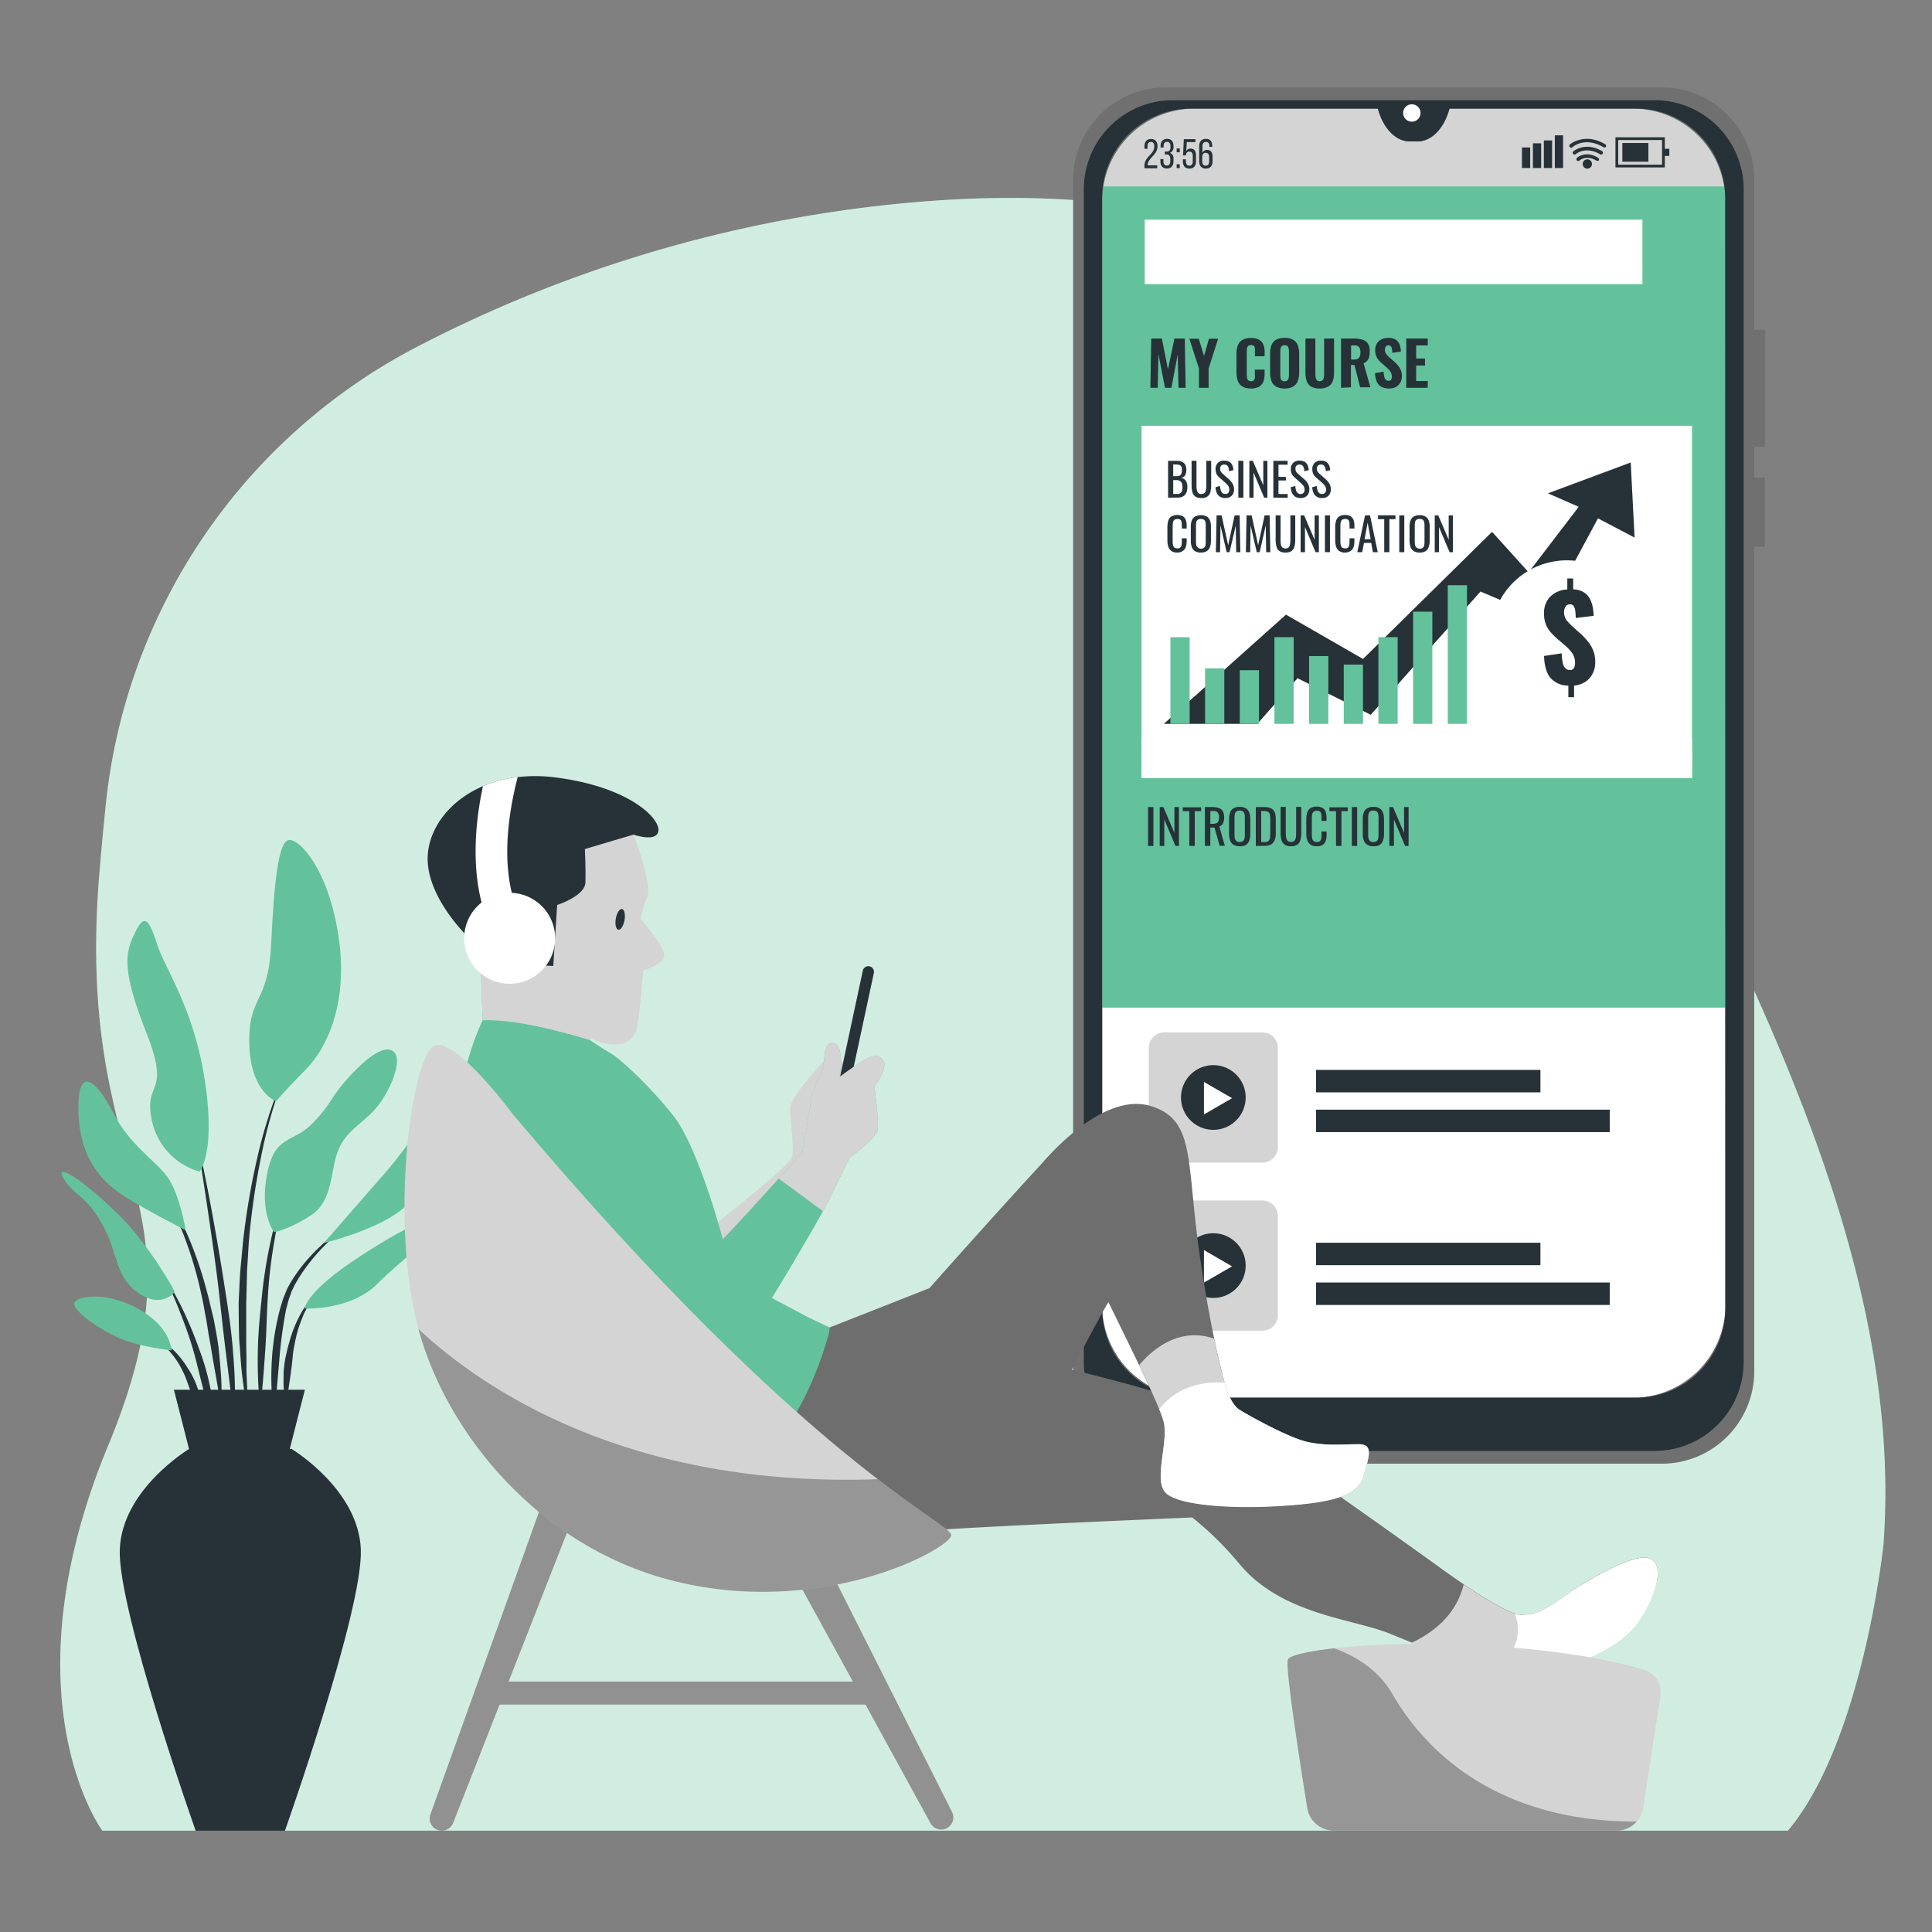 <svg xmlns="http://www.w3.org/2000/svg" viewBox="0 0 500 500" style=""><rect x="0" y="0" width="500" height="500" fill="#808080" stroke="none"/><g id="freepik--background-simple--inject-35"><path d="M27.35,208.53A151.08,151.08,0,0,1,107.81,89.82,343.84,343.84,0,0,1,234.1,52.57C354,41.32,387.75,102.78,408,158.24s86.19,149.15,79.45,241.34c0,0-5.25,51-24.74,74.2H26.49S1,439.3,28,374.1s-9-68.21-2.25-148.4C26.26,219.58,26.8,213.87,27.35,208.53Z" style="fill:#63C29C" class="iltOMJRH_0"></path><path d="M27.35,208.53A151.08,151.08,0,0,1,107.81,89.82,343.84,343.84,0,0,1,234.1,52.57C354,41.32,387.75,102.78,408,158.24s86.19,149.15,79.45,241.34c0,0-5.25,51-24.74,74.2H26.49S1,439.3,28,374.1s-9-68.21-2.25-148.4C26.26,219.58,26.8,213.87,27.35,208.53Z" style="fill:#fff;opacity:0.7" class="iltOMJRH_1"></path></g><g id="freepik--Window--inject-35"><g style="opacity:0.3"><path width="66.62" height="95.36" style="fill:none;stroke:#000;stroke-linecap:round;stroke-linejoin:round" d="M39.23 28.81 L105.85 28.81 L105.85 124.17 L39.23 124.17 Z" class="iltOMJRH_2"></path><path width="66.62" height="95.36" style="fill:none;stroke:#000;stroke-linecap:round;stroke-linejoin:round" d="M110.43 28.81 L177.05 28.81 L177.05 124.17 L110.43 124.17 Z" class="iltOMJRH_3"></path><path width="66.62" height="95.36" style="fill:none;stroke:#000;stroke-linecap:round;stroke-linejoin:round" d="M181.62 28.81 L248.24 28.81 L248.24 124.17 L181.62 124.17 Z" class="iltOMJRH_4"></path><path width="66.62" height="95.36" style="fill:none;stroke:#000;stroke-linecap:round;stroke-linejoin:round" d="M39.23 128.74 L105.85 128.74 L105.85 224.1 L39.23 224.1 Z" class="iltOMJRH_5"></path><path width="66.62" height="95.36" style="fill:none;stroke:#000;stroke-linecap:round;stroke-linejoin:round" d="M110.43 128.74 L177.05 128.74 L177.05 224.1 L110.43 224.1 Z" class="iltOMJRH_6"></path><path width="66.62" height="95.36" style="fill:none;stroke:#000;stroke-linecap:round;stroke-linejoin:round" d="M181.62 128.74 L248.24 128.74 L248.24 224.1 L181.62 224.1 Z" class="iltOMJRH_7"></path><path width="66.62" height="95.36" style="fill:none;stroke:#000;stroke-linecap:round;stroke-linejoin:round" d="M39.23 228.68 L105.85 228.68 L105.85 324.04 L39.23 324.04 Z" class="iltOMJRH_8"></path><path width="66.62" height="95.36" style="fill:none;stroke:#000;stroke-linecap:round;stroke-linejoin:round" d="M110.43 228.68 L177.05 228.68 L177.05 324.04 L110.43 324.04 Z" class="iltOMJRH_9"></path><path width="66.62" height="95.36" style="fill:none;stroke:#000;stroke-linecap:round;stroke-linejoin:round" d="M181.62 228.68 L248.24 228.68 L248.24 324.04 L181.62 324.04 Z" class="iltOMJRH_10"></path></g></g><g id="freepik--Device--inject-35"><path d="M446.52,43.18V346.63a15.09,15.09,0,0,1-15.08,15.09H300.32a15.09,15.09,0,0,1-15.08-15.09V43.17A15.07,15.07,0,0,1,300.31,28.1h56.28l.05.17c1.4,5.05,4.63,8.33,8.21,8.33h2c3.59,0,6.81-3.28,8.22-8.33l.05-.17h56.27A15.08,15.08,0,0,1,446.52,43.18Z" style="fill:#fff" class="iltOMJRH_11"></path><path d="M446.52,260.77V43.18A15.08,15.08,0,0,0,431.44,28.1H375.17l-.05.17c-1.41,5.05-4.63,8.33-8.22,8.33h-2c-3.58,0-6.81-3.28-8.21-8.33l-.05-.17H300.31a15.07,15.07,0,0,0-15.07,15.07v217.6Z" style="fill:#63C29C" class="iltOMJRH_12"></path><path d="M375.12,28.27c-1.41,5.05-4.63,8.33-8.22,8.33h-2c-3.58,0-6.81-3.28-8.21-8.33l-.05-.17H309.16a23.93,23.93,0,0,0-23.63,20.15H446.22A23.93,23.93,0,0,0,422.6,28.1H375.17Z" style="fill:#d4d4d4" class="iltOMJRH_13"></path><path d="M456.77,115.66V85.35H454V46.55a23.92,23.92,0,0,0-23.92-23.92H301.64a23.92,23.92,0,0,0-23.92,23.92V354.88a23.92,23.92,0,0,0,23.92,23.92H430.11A23.92,23.92,0,0,0,454,354.88V141.49h2.74V123.58H454v-7.92ZM446.52,337.8a23.93,23.93,0,0,1-23.92,23.92H309.16a23.92,23.92,0,0,1-23.92-23.92V52A23.92,23.92,0,0,1,309.16,28.1h47.43l.05.17c1.4,5.05,4.63,8.33,8.21,8.33h2c3.59,0,6.81-3.28,8.22-8.33l.05-.17H422.6A23.93,23.93,0,0,1,446.52,52Z" style="fill:#707070;stroke:#263238;stroke-linejoin:round" class="iltOMJRH_14"></path><path d="M428.2,25.93H303.56A23.06,23.06,0,0,0,280.49,49V352.44a23.06,23.06,0,0,0,23.07,23.06H428.2a23.06,23.06,0,0,0,23.06-23.06V49A23.06,23.06,0,0,0,428.2,25.93Zm18.32,312.72a23.07,23.07,0,0,1-23.07,23.07H308.31a23.07,23.07,0,0,1-23.07-23.07V51.16A23.06,23.06,0,0,1,308.3,28.1h48.29l.05.17c1.4,5.05,4.63,8.33,8.21,8.33h2c3.59,0,6.81-3.28,8.22-8.33l.05-.17h48.28a23.07,23.07,0,0,1,23.07,23.07Z" style="fill:#263238;stroke:#263238;stroke-linejoin:round" class="iltOMJRH_15"></path><path d="M367.63,29.24a2.25,2.25,0,1,0-2.25,2.25A2.24,2.24,0,0,0,367.63,29.24Z" style="fill:#fff" class="iltOMJRH_16"></path><path d="M299.57,37.85c0,2.27-2.55,3.09-2.56,4.82v.12h2.48v.76h-3.31v-.64c0-2.43,2.55-2.91,2.55-5,0-.77-.26-1.18-.88-1.18s-.88.44-.88,1.11v.66h-.79v-.61c0-1.15.53-1.92,1.69-1.92S299.57,36.7,299.57,37.85Z" style="fill:#263238" class="iltOMJRH_17"></path><path d="M303.7,37.84V38a1.5,1.5,0,0,1-.92,1.55,1.5,1.5,0,0,1,.92,1.56v.58c0,1.16-.54,1.91-1.7,1.91s-1.69-.75-1.69-1.91v-.51h.78v.57c0,.68.28,1.09.88,1.09s.89-.4.89-1.17v-.58c0-.74-.32-1.1-.95-1.12h-.45v-.75H302a.91.91,0,0,0,.91-1v-.35c0-.77-.27-1.17-.89-1.17s-.88.42-.88,1.1v.38h-.78v-.34c0-1.15.53-1.9,1.69-1.9S303.7,36.69,303.7,37.84Z" style="fill:#263238" class="iltOMJRH_18"></path><path d="M305.32,38.41v1h-.8v-1Zm0,4.1v1h-.8v-1Z" style="fill:#263238" class="iltOMJRH_19"></path><path d="M307,39.09a1.23,1.23,0,0,1,1.12-.63c1,0,1.4.71,1.4,1.79v1.47c0,1.16-.54,1.91-1.7,1.91s-1.69-.75-1.69-1.91v-.5h.79v.56c0,.68.28,1.09.88,1.09s.88-.41.88-1.09V40.31c0-.67-.28-1.08-.88-1.08a.82.82,0,0,0-.85.8v.18h-.78l.2-4.19h3v.75h-2.22Z" style="fill:#263238" class="iltOMJRH_20"></path><path d="M313.73,37.83V38H313v-.2c0-.67-.28-1.07-.9-1.07s-.91.41-.91,1.21V39.6a1.21,1.21,0,0,1,1.22-.8c1,0,1.4.7,1.4,1.78v1.14c0,1.16-.58,1.91-1.73,1.91s-1.73-.75-1.73-1.91V37.88c0-1.19.54-1.94,1.73-1.94S313.73,36.68,313.73,37.83Zm-2.59,2.82v1.13c0,.68.28,1.09.89,1.09s.9-.41.9-1.09V40.65c0-.68-.29-1.09-.9-1.09S311.14,40,311.14,40.65Z" style="fill:#263238" class="iltOMJRH_21"></path><path width="2.13" height="5.32" style="fill:#263238" d="M393.88 38.16 L396.01 38.16 L396.01 43.48 L393.88 43.48 Z" class="iltOMJRH_22"></path><path width="2.13" height="6.39" style="fill:#263238" d="M396.72 37.09 L398.85 37.09 L398.85 43.48 L396.72 43.48 Z" class="iltOMJRH_23"></path><path width="2.13" height="7.14" style="fill:#263238" d="M399.55 36.34 L401.68 36.34 L401.68 43.48 L399.55 43.48 Z" class="iltOMJRH_24"></path><path width="2.13" height="8.46" style="fill:#263238" d="M402.39 35.02 L404.52 35.02 L404.52 43.48 L402.39 43.48 Z" class="iltOMJRH_25"></path><path d="M430.85,43.33H418.08v-7.8h12.77Zm-12.06-.71h11.35V36.24H418.79Z" style="fill:#263238" class="iltOMJRH_26"></path><path width="6.74" height="4.84" style="fill:#263238" d="M419.86 37.01 L426.6 37.01 L426.6 41.85 L419.86 41.85 Z" class="iltOMJRH_27"></path><path width="1.61" height="1.84" style="fill:#263238" d="M430.41 38.51 L432.02 38.51 L432.02 40.35 L430.41 40.35 Z" class="iltOMJRH_28"></path><path d="M413.4,41.64a.51.51,0,0,1-.24-.07c-2.6-1.55-4.32-.11-4.39,0a.47.47,0,0,1-.67-.05.48.48,0,0,1,0-.67c.09-.08,2.29-2,5.51,0a.47.47,0,0,1,.16.65A.49.49,0,0,1,413.4,41.64Z" style="fill:#263238" class="iltOMJRH_29"></path><path d="M414.36,40a.5.5,0,0,1-.24-.06c-3.76-2.24-6.28-.08-6.31-.06a.47.47,0,1,1-.63-.71s3.08-2.64,7.43-.05a.47.47,0,0,1,.16.65A.48.48,0,0,1,414.36,40Z" style="fill:#263238" class="iltOMJRH_30"></path><path d="M415.24,38.18a.55.55,0,0,1-.25-.07c-4.76-2.83-7.92-.17-8.05,0a.47.47,0,0,1-.67-.05.47.47,0,0,1,0-.67s3.79-3.25,9.17-.05a.48.48,0,0,1,.17.65A.49.49,0,0,1,415.24,38.18Z" style="fill:#263238" class="iltOMJRH_31"></path><path d="M412,42.43a1.2,1.2,0,1,1-1.2-1.19A1.2,1.2,0,0,1,412,42.43Z" style="fill:#263238" class="iltOMJRH_32"></path><path width="142.46" height="91.17" style="fill:#fff;stroke:#263238;stroke-linecap:round;stroke-linejoin:round" d="M295.43 110.19 L437.89 110.19 L437.89 201.36 L295.43 201.36 Z" class="iltOMJRH_33"></path><path width="142.46" height="10.16" style="fill:#fff;stroke:#263238;stroke-linecap:round;stroke-linejoin:round" d="M295.43 191.21 L437.89 191.21 L437.89 201.37 L295.43 201.37 Z" class="iltOMJRH_34"></path><path width="142.46" height="2.96" style="fill:#fff;stroke:#263238;stroke-linecap:round;stroke-linejoin:round" d="M295.43 194.81 L437.89 194.81 L437.89 197.77 L295.43 197.77 Z" class="iltOMJRH_35"></path><path d="M297.72,100.36l.22-12.75h2.75l1.58,8,1.68-8h2.67l.22,12.75H305l-.21-8.64-1.62,8.64H301.5l-1.7-8.71-.18,8.71Z" style="fill:#263238" class="iltOMJRH_36"></path><path d="M310.29,100.36v-5l-2.49-7.7h2.44l1.37,4.48,1.27-4.48h2.37l-2.46,7.7v5Z" style="fill:#263238" class="iltOMJRH_37"></path><path d="M323.72,100.54a4.09,4.09,0,0,1-2.25-.54,2.81,2.81,0,0,1-1.15-1.49A6.72,6.72,0,0,1,320,96.3V91.72a7,7,0,0,1,.33-2.28A2.73,2.73,0,0,1,321.47,88a4.19,4.19,0,0,1,2.25-.52,4.33,4.33,0,0,1,2.15.45,2.5,2.5,0,0,1,1.1,1.3,5.21,5.21,0,0,1,.32,1.93V92.2h-2.52V91a7.21,7.21,0,0,0,0-.83,1.13,1.13,0,0,0-.26-.63,1,1,0,0,0-.74-.24,1,1,0,0,0-.75.25,1.16,1.16,0,0,0-.3.65,6.13,6.13,0,0,0-.06.89v5.8a5,5,0,0,0,.08.93,1.12,1.12,0,0,0,.33.62,1.06,1.06,0,0,0,.7.21.92.92,0,0,0,.72-.24,1.28,1.28,0,0,0,.27-.66,5.94,5.94,0,0,0,0-.86V95.65h2.52v1.06a5.8,5.8,0,0,1-.31,2,2.63,2.63,0,0,1-1.09,1.35A4,4,0,0,1,323.72,100.54Z" style="fill:#263238" class="iltOMJRH_38"></path><path d="M332.44,100.54a4.19,4.19,0,0,1-2.22-.51,2.8,2.8,0,0,1-1.17-1.44,6.46,6.46,0,0,1-.35-2.24V91.59a6.46,6.46,0,0,1,.35-2.24,2.73,2.73,0,0,1,1.17-1.41,4.3,4.3,0,0,1,2.22-.49,4.37,4.37,0,0,1,2.25.49,2.8,2.8,0,0,1,1.18,1.42,6.17,6.17,0,0,1,.36,2.23v4.76a6.23,6.23,0,0,1-.36,2.24,2.77,2.77,0,0,1-1.18,1.44A4.26,4.26,0,0,1,332.44,100.54Zm0-1.88a1,1,0,0,0,.75-.23,1.15,1.15,0,0,0,.31-.61,4.33,4.33,0,0,0,.08-.83V91a4.22,4.22,0,0,0-.08-.82,1.22,1.22,0,0,0-.31-.61,1.07,1.07,0,0,0-.75-.22,1,1,0,0,0-.7.22,1.16,1.16,0,0,0-.32.61,4.22,4.22,0,0,0-.08.82v6a5.35,5.35,0,0,0,.07.83,1.08,1.08,0,0,0,.31.61A1,1,0,0,0,332.44,98.66Z" style="fill:#263238" class="iltOMJRH_39"></path><path d="M341.55,100.54a4.26,4.26,0,0,1-2.25-.5,2.61,2.61,0,0,1-1.13-1.43,7,7,0,0,1-.32-2.28V87.61h2.56v9.08a7,7,0,0,0,.07.93,1.48,1.48,0,0,0,.32.74.93.93,0,0,0,.75.29,1,1,0,0,0,.76-.29,1.39,1.39,0,0,0,.31-.74,7,7,0,0,0,.06-.93V87.61h2.57v8.72a7.24,7.24,0,0,1-.32,2.28A2.65,2.65,0,0,1,343.8,100,4.31,4.31,0,0,1,341.55,100.54Z" style="fill:#263238" class="iltOMJRH_40"></path><path d="M347.06,100.36V87.61h3.31a7.18,7.18,0,0,1,2.21.29,2.55,2.55,0,0,1,1.42,1,3.63,3.63,0,0,1,.49,2,6.44,6.44,0,0,1-.13,1.39,2.72,2.72,0,0,1-.47,1,2.39,2.39,0,0,1-1,.72l1.77,6.22H352l-1.47-5.78h-.91v5.78Zm2.6-7.32h.75a2,2,0,0,0,1-.21,1.09,1.09,0,0,0,.51-.62,3.07,3.07,0,0,0,.15-1,2.4,2.4,0,0,0-.32-1.35,1.38,1.38,0,0,0-1.21-.46h-.88Z" style="fill:#263238" class="iltOMJRH_41"></path><path d="M359.5,100.54a4,4,0,0,1-2-.44,2.79,2.79,0,0,1-1.19-1.3,6.22,6.22,0,0,1-.46-2.23l2.24-.38a6.41,6.41,0,0,0,.16,1.31,1.59,1.59,0,0,0,.41.79,1,1,0,0,0,.69.26.72.72,0,0,0,.68-.31,1.46,1.46,0,0,0,.18-.73,2.3,2.3,0,0,0-.38-1.34,6.4,6.4,0,0,0-1-1.1l-1.32-1.15a5.27,5.27,0,0,1-1.16-1.35,3.61,3.61,0,0,1-.45-1.86,3.13,3.13,0,0,1,.92-2.42,3.63,3.63,0,0,1,2.53-.84,3.4,3.4,0,0,1,1.57.31,2.41,2.41,0,0,1,1,.85,3.53,3.53,0,0,1,.47,1.15,8.66,8.66,0,0,1,.17,1.23l-2.23.33a8.8,8.8,0,0,0-.1-1,1.29,1.29,0,0,0-.28-.69.88.88,0,0,0-1.32.08,1.43,1.43,0,0,0-.22.75,1.92,1.92,0,0,0,.31,1.11,6.18,6.18,0,0,0,.84.91l1.29,1.13a7.16,7.16,0,0,1,1.38,1.58,3.94,3.94,0,0,1,.58,2.2,3.25,3.25,0,0,1-.41,1.62,3,3,0,0,1-1.14,1.14A3.54,3.54,0,0,1,359.5,100.54Z" style="fill:#263238" class="iltOMJRH_42"></path><path d="M363.94,100.36V87.61h5.56V89.4h-3v3.39h2.29V94.6h-2.29v4h3v1.76Z" style="fill:#263238" class="iltOMJRH_43"></path><path d="M297.12,218.93V208.87h1.38v10.06Z" style="fill:#263238" class="iltOMJRH_44"></path><path d="M300.13,218.93V208.87h.95l2.86,6.68v-6.68h1.17v10.06h-.9l-2.89-6.87v6.87Z" style="fill:#263238" class="iltOMJRH_45"></path><path d="M307.79,218.93v-9h-1.7v-1h4.76v1H309.2v9Z" style="fill:#263238" class="iltOMJRH_46"></path><path d="M311.82,218.93V208.87h2a4.46,4.46,0,0,1,1.67.27,1.81,1.81,0,0,1,1,.85,3.31,3.31,0,0,1,.32,1.55,3.9,3.9,0,0,1-.13,1.06,2,2,0,0,1-.39.81,1.64,1.64,0,0,1-.72.48l1.42,5h-1.35l-1.32-4.72h-1.09v4.72Zm1.4-5.73h.53a2.62,2.62,0,0,0,1-.14,1,1,0,0,0,.55-.51,2.33,2.33,0,0,0,.17-1,2,2,0,0,0-.32-1.27,1.61,1.61,0,0,0-1.28-.39h-.62Z" style="fill:#263238" class="iltOMJRH_47"></path><path d="M320.84,219a3,3,0,0,1-1.63-.39,2.17,2.17,0,0,1-.87-1.14,5,5,0,0,1-.26-1.73V212a5.13,5.13,0,0,1,.26-1.71,2.15,2.15,0,0,1,.87-1.09,3.1,3.1,0,0,1,1.63-.38,2.93,2.93,0,0,1,1.61.39,2.09,2.09,0,0,1,.86,1.09,4.77,4.77,0,0,1,.27,1.7v3.83a5,5,0,0,1-.27,1.71,2.21,2.21,0,0,1-.86,1.14A2.84,2.84,0,0,1,320.84,219Zm0-1.1a1.33,1.33,0,0,0,.84-.23,1.19,1.19,0,0,0,.39-.65,4.64,4.64,0,0,0,.09-1v-4.41a4.51,4.51,0,0,0-.09-1,1.15,1.15,0,0,0-.39-.62,1.41,1.41,0,0,0-.84-.21,1.48,1.48,0,0,0-.86.21,1.15,1.15,0,0,0-.39.62,4.45,4.45,0,0,0-.1,1v4.41a4.59,4.59,0,0,0,.1,1,1.19,1.19,0,0,0,.39.65A1.4,1.4,0,0,0,320.84,217.94Z" style="fill:#263238" class="iltOMJRH_48"></path><path d="M325,218.93V208.87h2.19a3.85,3.85,0,0,1,1.77.34,2,2,0,0,1,.93,1,4.61,4.61,0,0,1,.28,1.7v3.7a5.23,5.23,0,0,1-.28,1.8,2.14,2.14,0,0,1-.91,1.11,3.17,3.17,0,0,1-1.68.38Zm1.4-1h.8a1.58,1.58,0,0,0,1.09-.3,1.31,1.31,0,0,0,.39-.87,10.9,10.9,0,0,0,.07-1.38v-3.27a6.33,6.33,0,0,0-.1-1.27,1,1,0,0,0-.43-.7,2,2,0,0,0-1.06-.23h-.76Z" style="fill:#263238" class="iltOMJRH_49"></path><path d="M334.1,219a2.75,2.75,0,0,1-1.67-.43,2.18,2.18,0,0,1-.8-1.22,7.3,7.3,0,0,1-.21-1.85v-6.67h1.34v6.73a7.08,7.08,0,0,0,.09,1.18,1.56,1.56,0,0,0,.38.85,1.15,1.15,0,0,0,.87.31,1.2,1.2,0,0,0,.89-.31,1.63,1.63,0,0,0,.37-.85,7.14,7.14,0,0,0,.08-1.18v-6.73h1.33v6.67a7.3,7.3,0,0,1-.21,1.85,2.16,2.16,0,0,1-.79,1.22A2.73,2.73,0,0,1,334.1,219Z" style="fill:#263238" class="iltOMJRH_50"></path><path d="M340.77,219a2.72,2.72,0,0,1-1.65-.44,2.25,2.25,0,0,1-.82-1.21,5.57,5.57,0,0,1-.23-1.69v-3.55a6,6,0,0,1,.23-1.78,2.12,2.12,0,0,1,.82-1.17,3.42,3.42,0,0,1,3.15-.07,1.92,1.92,0,0,1,.8,1,4.49,4.49,0,0,1,.24,1.56v.79H342v-.71a7.05,7.05,0,0,0-.06-1,1.07,1.07,0,0,0-.3-.67,1.18,1.18,0,0,0-.83-.23,1.24,1.24,0,0,0-.87.25,1.3,1.3,0,0,0-.36.72,6.85,6.85,0,0,0-.08,1.09v4a4.21,4.21,0,0,0,.13,1.19,1,1,0,0,0,.41.63,1.33,1.33,0,0,0,.77.19,1.12,1.12,0,0,0,.82-.26,1.23,1.23,0,0,0,.31-.7,7.89,7.89,0,0,0,.06-1v-.75h1.33v.75a5.67,5.67,0,0,1-.22,1.62,2,2,0,0,1-.78,1.09A2.59,2.59,0,0,1,340.77,219Z" style="fill:#263238" class="iltOMJRH_51"></path><path d="M345.76,218.93v-9h-1.71v-1h4.76v1h-1.65v9Z" style="fill:#263238" class="iltOMJRH_52"></path><path d="M349.85,218.93V208.87h1.38v10.06Z" style="fill:#263238" class="iltOMJRH_53"></path><path d="M355.43,219a2.94,2.94,0,0,1-1.62-.39,2.17,2.17,0,0,1-.87-1.14,5,5,0,0,1-.26-1.73V212a4.88,4.88,0,0,1,.26-1.71,2.15,2.15,0,0,1,.87-1.09,3,3,0,0,1,1.62-.38,2.94,2.94,0,0,1,1.62.39,2.14,2.14,0,0,1,.86,1.09,4.77,4.77,0,0,1,.27,1.7v3.83a5,5,0,0,1-.27,1.71,2.26,2.26,0,0,1-.86,1.14A2.86,2.86,0,0,1,355.43,219Zm0-1.1a1.35,1.35,0,0,0,.85-.23,1.12,1.12,0,0,0,.38-.65,4,4,0,0,0,.1-1v-4.41a3.91,3.91,0,0,0-.1-1,1.08,1.08,0,0,0-.38-.62,1.42,1.42,0,0,0-.85-.21,1.46,1.46,0,0,0-.85.21,1.15,1.15,0,0,0-.39.62,3.91,3.91,0,0,0-.1,1v4.41a4,4,0,0,0,.1,1,1.19,1.19,0,0,0,.39.65A1.39,1.39,0,0,0,355.43,217.94Z" style="fill:#263238" class="iltOMJRH_54"></path><path d="M359.56,218.93V208.87h.95l2.86,6.68v-6.68h1.17v10.06h-.9l-2.89-6.87v6.87Z" style="fill:#263238" class="iltOMJRH_55"></path><path d="M302.3,128.79v-9.53h2.19a4.13,4.13,0,0,1,1.12.14,2,2,0,0,1,.79.44,1.66,1.66,0,0,1,.47.75,3.07,3.07,0,0,1,.16,1.06,3.13,3.13,0,0,1-.15,1,1.47,1.47,0,0,1-.45.67,1.5,1.5,0,0,1-.77.32,2,2,0,0,1,.93.44,1.94,1.94,0,0,1,.53.8,3.7,3.7,0,0,1,.17,1.17,4.35,4.35,0,0,1-.14,1.12,2.35,2.35,0,0,1-.45.86,2,2,0,0,1-.76.55,3,3,0,0,1-1.1.19Zm1.33-5.55h.79a2.1,2.1,0,0,0,.88-.16.89.89,0,0,0,.44-.51,2.64,2.64,0,0,0,.13-.92,1.66,1.66,0,0,0-.2-1,.88.88,0,0,0-.62-.37,6.45,6.45,0,0,0-1.1-.08h-.32Zm0,4.6h.89a1.4,1.4,0,0,0,1.2-.42,2.36,2.36,0,0,0,.3-1.35,2.87,2.87,0,0,0-.16-1,1.19,1.19,0,0,0-.51-.61,1.78,1.78,0,0,0-.93-.21h-.79Z" style="fill:#263238" class="iltOMJRH_56"></path><path d="M310.92,128.89a2.6,2.6,0,0,1-1.59-.41,2,2,0,0,1-.75-1.16,6.88,6.88,0,0,1-.2-1.74v-6.32h1.27v6.38a7.41,7.41,0,0,0,.08,1.11,1.52,1.52,0,0,0,.36.8,1.07,1.07,0,0,0,.83.3,1.09,1.09,0,0,0,.84-.3,1.52,1.52,0,0,0,.35-.8,7.41,7.41,0,0,0,.08-1.11v-6.38h1.26v6.32a6.88,6.88,0,0,1-.2,1.74,2,2,0,0,1-.75,1.16A2.54,2.54,0,0,1,310.92,128.89Z" style="fill:#263238" class="iltOMJRH_57"></path><path d="M317.09,128.89a2.47,2.47,0,0,1-1.37-.35,2.25,2.25,0,0,1-.83-1,4.24,4.24,0,0,1-.32-1.45l1.17-.32a6.26,6.26,0,0,0,.16,1,1.73,1.73,0,0,0,.41.77,1,1,0,0,0,.78.3,1,1,0,0,0,.79-.29,1.21,1.21,0,0,0,.26-.83,1.73,1.73,0,0,0-.29-1,6,6,0,0,0-.74-.79l-1.6-1.42a2.62,2.62,0,0,1-.7-.89,2.91,2.91,0,0,1-.22-1.21,2.13,2.13,0,0,1,.6-1.62,2.23,2.23,0,0,1,1.63-.58,3,3,0,0,1,1,.15,1.8,1.8,0,0,1,.71.45,2,2,0,0,1,.46.77,4.1,4.1,0,0,1,.23,1.09l-1.13.3a4.42,4.42,0,0,0-.14-.86,1.32,1.32,0,0,0-.37-.64,1.08,1.08,0,0,0-.76-.24,1.06,1.06,0,0,0-.77.27,1,1,0,0,0-.27.78,1.68,1.68,0,0,0,.14.72,2,2,0,0,0,.48.57L318,124a4.73,4.73,0,0,1,.95,1.12,2.79,2.79,0,0,1,.42,1.55,2.34,2.34,0,0,1-.3,1.21,1.94,1.94,0,0,1-.8.78A2.54,2.54,0,0,1,317.09,128.89Z" style="fill:#263238" class="iltOMJRH_58"></path><path d="M320.48,128.79v-9.53h1.31v9.53Z" style="fill:#263238" class="iltOMJRH_59"></path><path d="M323.33,128.79v-9.53h.9l2.71,6.33v-6.33H328v9.53h-.84l-2.74-6.5v6.5Z" style="fill:#263238" class="iltOMJRH_60"></path><path d="M329.54,128.79v-9.53h3.69v1h-2.36v3.15h1.91v.94h-1.91v3.5h2.38v.95Z" style="fill:#263238" class="iltOMJRH_61"></path><path d="M336.57,128.89a2.43,2.43,0,0,1-1.37-.35,2.25,2.25,0,0,1-.83-1,4,4,0,0,1-.33-1.45l1.18-.32a4.56,4.56,0,0,0,.16,1,1.72,1.72,0,0,0,.4.77,1,1,0,0,0,.79.3,1,1,0,0,0,.78-.29,1.17,1.17,0,0,0,.27-.83,1.67,1.67,0,0,0-.3-1,4.87,4.87,0,0,0-.74-.79l-1.6-1.42a2.72,2.72,0,0,1-.69-.89,2.9,2.9,0,0,1-.23-1.21,2.13,2.13,0,0,1,.61-1.62,2.23,2.23,0,0,1,1.63-.58,3,3,0,0,1,1,.15,1.77,1.77,0,0,1,.72.45,2.16,2.16,0,0,1,.46.77,4.54,4.54,0,0,1,.23,1.09l-1.13.3a4.42,4.42,0,0,0-.14-.86,1.41,1.41,0,0,0-.37-.64,1.1,1.1,0,0,0-.76-.24,1,1,0,0,0-.77.27,1,1,0,0,0-.28.78,1.54,1.54,0,0,0,.15.72,2,2,0,0,0,.48.57l1.61,1.42a4.73,4.73,0,0,1,.95,1.12,2.87,2.87,0,0,1,.41,1.55,2.43,2.43,0,0,1-.29,1.21,2,2,0,0,1-.81.78A2.48,2.48,0,0,1,336.57,128.89Z" style="fill:#263238" class="iltOMJRH_62"></path><path d="M342.13,128.89a2.45,2.45,0,0,1-1.37-.35,2.25,2.25,0,0,1-.83-1,4,4,0,0,1-.33-1.45l1.18-.32a5.28,5.28,0,0,0,.16,1,1.82,1.82,0,0,0,.4.77,1,1,0,0,0,.79.3,1,1,0,0,0,.78-.29,1.17,1.17,0,0,0,.27-.83,1.67,1.67,0,0,0-.3-1,4.87,4.87,0,0,0-.74-.79l-1.6-1.42a2.72,2.72,0,0,1-.69-.89,2.91,2.91,0,0,1-.22-1.21,2.13,2.13,0,0,1,.6-1.62,2.23,2.23,0,0,1,1.63-.58,3,3,0,0,1,1,.15,1.8,1.8,0,0,1,.71.45,2.16,2.16,0,0,1,.46.77,4.1,4.1,0,0,1,.23,1.09l-1.13.3a4.42,4.42,0,0,0-.14-.86,1.32,1.32,0,0,0-.37-.64,1.1,1.1,0,0,0-.76-.24,1.06,1.06,0,0,0-.77.27,1,1,0,0,0-.27.78,1.54,1.54,0,0,0,.14.72,2,2,0,0,0,.48.57l1.61,1.42a4.73,4.73,0,0,1,.95,1.12,2.78,2.78,0,0,1,.41,1.55,2.33,2.33,0,0,1-.29,1.21,2,2,0,0,1-.81.78A2.48,2.48,0,0,1,342.13,128.89Z" style="fill:#263238" class="iltOMJRH_63"></path><path d="M304.69,143a2.49,2.49,0,0,1-1.57-.43,2.16,2.16,0,0,1-.78-1.14,5.63,5.63,0,0,1-.22-1.6v-3.36a6,6,0,0,1,.22-1.68,2,2,0,0,1,.78-1.11,3.23,3.23,0,0,1,3-.07,1.92,1.92,0,0,1,.76.94,4.28,4.28,0,0,1,.23,1.47v.76h-1.26v-.67a6.46,6.46,0,0,0-.06-.94,1,1,0,0,0-.28-.63,1.13,1.13,0,0,0-.79-.22,1.16,1.16,0,0,0-.82.24,1.13,1.13,0,0,0-.34.68,6.25,6.25,0,0,0-.08,1v3.78a4.28,4.28,0,0,0,.12,1.13,1,1,0,0,0,.39.59,1.29,1.29,0,0,0,.73.18,1,1,0,0,0,.77-.24,1.13,1.13,0,0,0,.3-.66,7.31,7.31,0,0,0,.06-1v-.71h1.26v.71a4.75,4.75,0,0,1-.22,1.53,1.93,1.93,0,0,1-.73,1A2.5,2.5,0,0,1,304.69,143Z" style="fill:#263238" class="iltOMJRH_64"></path><path d="M310.79,143a2.78,2.78,0,0,1-1.54-.38,2.06,2.06,0,0,1-.82-1.07,4.85,4.85,0,0,1-.25-1.65V136.3a4.58,4.58,0,0,1,.25-1.61,2.05,2.05,0,0,1,.83-1,3.39,3.39,0,0,1,3.06,0,2.05,2.05,0,0,1,.82,1,4.58,4.58,0,0,1,.25,1.61v3.63a4.67,4.67,0,0,1-.25,1.62,2.18,2.18,0,0,1-.82,1.08A2.75,2.75,0,0,1,310.79,143Zm0-1a1.23,1.23,0,0,0,.8-.22,1,1,0,0,0,.36-.61,3.6,3.6,0,0,0,.1-.92V136a3.52,3.52,0,0,0-.1-.91,1,1,0,0,0-.36-.59,1.7,1.7,0,0,0-1.6,0,1.05,1.05,0,0,0-.38.59,4.06,4.06,0,0,0-.09.91v4.18a4.15,4.15,0,0,0,.09.92,1.07,1.07,0,0,0,.38.61A1.23,1.23,0,0,0,310.79,142Z" style="fill:#263238" class="iltOMJRH_65"></path><path d="M314.67,142.9l.18-9.52h1.3l1.69,7.72,1.69-7.72h1.29l.18,9.52h-1.07l-.11-6.91-1.61,6.91h-.75l-1.6-6.91-.11,6.91Z" style="fill:#263238" class="iltOMJRH_66"></path><path d="M322.43,142.9l.18-9.52h1.31l1.68,7.72,1.69-7.72h1.29l.18,9.52h-1.07l-.11-6.91L326,142.9h-.75l-1.6-6.91-.1,6.91Z" style="fill:#263238" class="iltOMJRH_67"></path><path d="M332.68,143a2.67,2.67,0,0,1-1.59-.41,2,2,0,0,1-.75-1.16,6.53,6.53,0,0,1-.2-1.75v-6.31h1.27v6.37a6.48,6.48,0,0,0,.08,1.12,1.45,1.45,0,0,0,.36.8,1.33,1.33,0,0,0,1.66,0,1.51,1.51,0,0,0,.35-.8,6.43,6.43,0,0,0,.09-1.12v-6.37h1.26v6.31a6.51,6.51,0,0,1-.21,1.75,2.08,2.08,0,0,1-.74,1.16A2.63,2.63,0,0,1,332.68,143Z" style="fill:#263238" class="iltOMJRH_68"></path><path d="M336.6,142.9v-9.52h.91l2.71,6.32v-6.32h1.1v9.52h-.85l-2.74-6.5v6.5Z" style="fill:#263238" class="iltOMJRH_69"></path><path d="M342.89,142.9v-9.52h1.3v9.52Z" style="fill:#263238" class="iltOMJRH_70"></path><path d="M348.12,143a2.49,2.49,0,0,1-1.57-.43,2.21,2.21,0,0,1-.78-1.14,5.63,5.63,0,0,1-.22-1.6v-3.36a6,6,0,0,1,.22-1.68,2.06,2.06,0,0,1,.78-1.11,2.62,2.62,0,0,1,1.57-.4,2.66,2.66,0,0,1,1.42.33,2,2,0,0,1,.75.94,4.28,4.28,0,0,1,.23,1.47v.76h-1.26v-.67a8.47,8.47,0,0,0-.05-.94,1.09,1.09,0,0,0-.29-.63,1.13,1.13,0,0,0-.79-.22,1.16,1.16,0,0,0-.82.24,1.13,1.13,0,0,0-.34.68,6.25,6.25,0,0,0-.08,1v3.78a4.28,4.28,0,0,0,.12,1.13,1,1,0,0,0,.39.59,1.29,1.29,0,0,0,.73.18,1.07,1.07,0,0,0,.78-.24,1.19,1.19,0,0,0,.29-.66,7.31,7.31,0,0,0,.06-1v-.71h1.26v.71a5.05,5.05,0,0,1-.21,1.53,2,2,0,0,1-.73,1A2.56,2.56,0,0,1,348.12,143Z" style="fill:#263238" class="iltOMJRH_71"></path><path d="M351.27,142.9l2-9.52h1.29l2,9.52h-1.26l-.43-2.4H353l-.46,2.4Zm1.88-3.35h1.59l-.8-4.29Z" style="fill:#263238" class="iltOMJRH_72"></path><path d="M358.24,142.9v-8.54h-1.61v-1h4.51v1h-1.57v8.54Z" style="fill:#263238" class="iltOMJRH_73"></path><path d="M362.13,142.9v-9.52h1.3v9.52Z" style="fill:#263238" class="iltOMJRH_74"></path><path d="M367.41,143a2.82,2.82,0,0,1-1.55-.38,2.11,2.11,0,0,1-.82-1.07,5.11,5.11,0,0,1-.25-1.65V136.3a4.57,4.57,0,0,1,.26-1.61,2,2,0,0,1,.82-1,2.85,2.85,0,0,1,1.54-.36,2.78,2.78,0,0,1,1.52.37,2.05,2.05,0,0,1,.82,1,4.58,4.58,0,0,1,.25,1.61v3.63a4.67,4.67,0,0,1-.25,1.62,2.18,2.18,0,0,1-.82,1.08A2.69,2.69,0,0,1,367.41,143Zm0-1a1.2,1.2,0,0,0,.79-.22,1,1,0,0,0,.37-.61,4.15,4.15,0,0,0,.09-.92V136a4.06,4.06,0,0,0-.09-.91,1,1,0,0,0-.37-.59,1.33,1.33,0,0,0-.79-.2,1.38,1.38,0,0,0-.81.2,1,1,0,0,0-.37.59,4.06,4.06,0,0,0-.09.91v4.18a4.15,4.15,0,0,0,.09.92,1.06,1.06,0,0,0,.37.61A1.24,1.24,0,0,0,367.41,142Z" style="fill:#263238" class="iltOMJRH_75"></path><path d="M371.31,142.9v-9.52h.91l2.7,6.32v-6.32H376v9.52h-.85l-2.74-6.5v6.5Z" style="fill:#263238" class="iltOMJRH_76"></path><path style="fill:none;stroke:#263238;stroke-miterlimit:10" d="M408.07,232.12L433.99,232.12" class="iltOMJRH_77"></path><path style="fill:none;stroke:#263238;stroke-miterlimit:10" d="M349.76,232.12L403.09,232.12" class="iltOMJRH_78"></path><path style="fill:none;stroke:#263238;stroke-miterlimit:10" d="M297.92,232.12L344.77,232.12" class="iltOMJRH_79"></path><path style="fill:none;stroke:#263238;stroke-miterlimit:10" d="M332.31,239.6L433.99,239.6" class="iltOMJRH_80"></path><path style="fill:none;stroke:#263238;stroke-miterlimit:10" d="M297.92,239.6L327.82,239.6" class="iltOMJRH_81"></path><path style="fill:none;stroke:#263238;stroke-miterlimit:10" d="M419.54,247.08L433.99,247.08" class="iltOMJRH_82"></path><path style="fill:none;stroke:#263238;stroke-miterlimit:10" d="M352.25,247.08L414.55,247.08" class="iltOMJRH_83"></path><path style="fill:none;stroke:#263238;stroke-miterlimit:10" d="M297.92,247.08L346.77,247.08" class="iltOMJRH_84"></path><path style="fill:none;stroke:#263238;stroke-miterlimit:10" d="M426.52,254.55L433.99,254.55" class="iltOMJRH_85"></path><path style="fill:none;stroke:#263238;stroke-miterlimit:10" d="M406.58,254.55L421.53,254.55" class="iltOMJRH_86"></path><path style="fill:none;stroke:#263238;stroke-miterlimit:10" d="M332.81,254.55L402.59,254.55" class="iltOMJRH_87"></path><path style="fill:none;stroke:#263238;stroke-miterlimit:10" d="M297.92,254.55L328.32,254.55" class="iltOMJRH_88"></path><path style="fill:#263238;stroke:#263238;stroke-linecap:round;stroke-linejoin:round" d="M422.03,119.69L400.6,127.67L408.57,131.16L395.61,148.11L386.14,137.64L352.75,170.54L332.81,159.07L301.2,187.33L325.41,187.33L335.8,175.52L354.74,184.99L383.15,153.09L399.6,160.07L413.56,134.15L423.03,139.13L422.03,119.69Z" class="iltOMJRH_89"></path><path transform="translate(2.32 334.98) rotate(-45)" style="fill:#fff;stroke:#263238;stroke-linecap:round;stroke-linejoin:round" d="M385.83,164.69A19.68,19.68 0,1,1 425.19,164.69A19.68,19.68 0,1,1 385.83,164.69" class="iltOMJRH_90"></path><path style="fill:#fff;stroke:#263238;stroke-linecap:round;stroke-linejoin:round" d="M388.56,164.69A16.95,16.95 0,1,1 422.46,164.69A16.95,16.95 0,1,1 388.56,164.69" class="iltOMJRH_91"></path><path d="M405.89,180.44v-3a6.14,6.14,0,0,1-4.63-2q-1.54-1.85-1.66-5.68l4.58-.68a11.63,11.63,0,0,0,.27,2.51,2.71,2.71,0,0,0,.7,1.38,1.63,1.63,0,0,0,1.13.42,1.07,1.07,0,0,0,1.09-.57,2.9,2.9,0,0,0,.25-1.2,4.38,4.38,0,0,0-.7-2.53,10.75,10.75,0,0,0-1.93-2.08l-2.13-1.83a17,17,0,0,1-1.63-1.66,6.93,6.93,0,0,1-1.18-2,7.19,7.19,0,0,1-.45-2.68,6,6,0,0,1,1.63-4.46,6.72,6.72,0,0,1,4.39-1.83v-2.84h1.52v2.81a5.55,5.55,0,0,1,2.79.79,4.57,4.57,0,0,1,1.57,1.74,7.61,7.61,0,0,1,.72,2.19,15.55,15.55,0,0,1,.22,2.14l-4.64.56c0-.71-.06-1.34-.13-1.88a2.69,2.69,0,0,0-.42-1.24,1.09,1.09,0,0,0-1-.41,1.19,1.19,0,0,0-1.11.63,2.52,2.52,0,0,0-.36,1.26,3.5,3.5,0,0,0,.73,2.32,16.71,16.71,0,0,0,1.6,1.66l2,1.77a18.26,18.26,0,0,1,1.87,2,8.8,8.8,0,0,1,1.36,2.34,8,8,0,0,1,.51,3,6.34,6.34,0,0,1-.66,2.9,5.5,5.5,0,0,1-1.88,2.15,6.5,6.5,0,0,1-2.94,1v3Z" style="fill:#263238" class="iltOMJRH_92"></path><path width="4.98" height="22.43" style="fill:#63C29C" d="M302.9 164.9 L307.88 164.9 L307.88 187.33 L302.9 187.33 Z" class="iltOMJRH_93"></path><path width="4.98" height="14.36" style="fill:#63C29C" d="M311.87 172.96 L316.85 172.96 L316.85 187.32 L311.87 187.32 Z" class="iltOMJRH_94"></path><path width="4.98" height="13.88" style="fill:#63C29C" d="M320.85 173.45 L325.83 173.45 L325.83 187.33 L320.85 187.33 Z" class="iltOMJRH_95"></path><path width="4.98" height="22.43" style="fill:#63C29C" d="M329.82 164.9 L334.8 164.9 L334.8 187.33 L329.82 187.33 Z" class="iltOMJRH_96"></path><path width="4.98" height="17.54" style="fill:#63C29C" d="M338.79 169.79 L343.77 169.79 L343.77 187.33 L338.79 187.33 Z" class="iltOMJRH_97"></path><path width="4.98" height="15.34" style="fill:#63C29C" d="M347.76 171.99 L352.74 171.99 L352.74 187.33 L347.76 187.33 Z" class="iltOMJRH_98"></path><path width="4.98" height="22.43" style="fill:#63C29C" d="M356.73 164.9 L361.71 164.9 L361.71 187.33 L356.73 187.33 Z" class="iltOMJRH_99"></path><path width="4.98" height="29.03" style="fill:#63C29C" d="M365.71 158.3 L370.69 158.3 L370.69 187.33 L365.71 187.33 Z" class="iltOMJRH_100"></path><path width="4.98" height="35.87" style="fill:#63C29C" d="M374.68 151.46 L379.66 151.46 L379.66 187.33 L374.68 187.33 Z" class="iltOMJRH_101"></path><path width="58.06" height="5.81" style="fill:#263238;stroke:#263238;stroke-linecap:round;stroke-linejoin:round" d="M340.6 276.89 L398.66 276.89 L398.66 282.7 L340.6 282.7 Z" class="iltOMJRH_102"></path><path width="76" height="5.81" style="fill:#263238;stroke:#263238;stroke-linecap:round;stroke-linejoin:round" d="M340.6 287.18 L416.6 287.18 L416.6 292.99 L340.6 292.99 Z" class="iltOMJRH_103"></path><path width="58.06" height="5.81" style="fill:#263238;stroke:#263238;stroke-linecap:round;stroke-linejoin:round" d="M340.6 321.62 L398.66 321.62 L398.66 327.43 L340.6 327.43 Z" class="iltOMJRH_104"></path><path width="76" height="5.81" style="fill:#263238;stroke:#263238;stroke-linecap:round;stroke-linejoin:round" d="M340.6 331.91 L416.6 331.91 L416.6 337.72 L340.6 337.72 Z" class="iltOMJRH_105"></path><path width="33.4" height="33.7" style="fill:#d4d4d4" d="M 301.31,267.18 L 326.71,267.18 A 4,4,0,0,1,330.71,271.18 L 330.71,296.88 A 4,4,0,0,1,326.71,300.88 L 301.31,300.88 A 4,4,0,0,1,297.31,296.88 L 297.31,271.18 A 4,4,0,0,1,301.31,267.18" class="iltOMJRH_106"></path><path style="fill:#263238" d="M305.64,284.03A8.37,8.37 0,1,1 322.38,284.03A8.37,8.37 0,1,1 305.64,284.03" class="iltOMJRH_107"></path><path style="fill:#fff" d="M318.86,284.21L311.58,280.01L311.58,288.42L318.86,284.21Z" class="iltOMJRH_108"></path><path width="33.4" height="33.7" style="fill:#d4d4d4" d="M 301.31,310.69 L 326.71,310.69 A 4,4,0,0,1,330.71,314.69 L 330.71,340.39 A 4,4,0,0,1,326.71,344.39 L 301.31,344.39 A 4,4,0,0,1,297.31,340.39 L 297.31,314.69 A 4,4,0,0,1,301.31,310.69" class="iltOMJRH_109"></path><path transform="translate(-115.09 475.05) rotate(-65.18)" style="fill:#263238" d="M305.64,327.54A8.37,8.37 0,1,1 322.38,327.54A8.37,8.37 0,1,1 305.64,327.54" class="iltOMJRH_110"></path><path style="fill:#fff" d="M318.86,327.73L311.58,323.52L311.58,331.93L318.86,327.73Z" class="iltOMJRH_111"></path><path style="fill:none;stroke:#263238;stroke-miterlimit:10" d="M299.1,305.66L434.5,305.66" class="iltOMJRH_112"></path><path style="fill:#fff;stroke:#263238;stroke-linecap:round;stroke-linejoin:round" d="M429.3,60.18L439.87,60.18" class="iltOMJRH_113"></path><path style="fill:#fff;stroke:#263238;stroke-linecap:round;stroke-linejoin:round" d="M429.3,65.19L439.87,65.19" class="iltOMJRH_114"></path><path style="fill:#fff;stroke:#263238;stroke-linecap:round;stroke-linejoin:round" d="M429.3,70.19L439.87,70.19" class="iltOMJRH_115"></path><path width="128.8" height="16.68" style="fill:#fff;stroke:#263238;stroke-linecap:round;stroke-linejoin:round" d="M296.26 56.85 L425.06 56.85 L425.06 73.53 L296.26 73.53 Z" class="iltOMJRH_116"></path><path d="M311.56,62.44a3.95,3.95,0,1,0-3.94,3.94A3.94,3.94,0,0,0,311.56,62.44Z" style="fill:#fff;stroke:#263238;stroke-linecap:round;stroke-linejoin:round" class="iltOMJRH_117"></path><path style="fill:none;stroke:#263238;stroke-linecap:round;stroke-linejoin:round;stroke-width:2px" d="M302.86,67.97L299.95,71.64" class="iltOMJRH_118"></path><path style="fill:none;stroke:#263238;stroke-linecap:round;stroke-linejoin:round" d="M304.99,65.29L302.86,67.97" class="iltOMJRH_119"></path><path style="fill:#fff;stroke:#263238;stroke-linecap:round;stroke-linejoin:round" d="M315.72,56.96L315.72,73.61" class="iltOMJRH_120"></path></g><g id="freepik--Plant--inject-35"><path d="M73.34,279.09h0a.09.09,0,0,0-.17-.07,125.09,125.09,0,0,0-6.61,20.71,192.48,192.48,0,0,0-3.65,21.47l-.51,5.43c-.08.91-.18,1.81-.25,2.72L62,332.06c-.07,1.82-.19,3.63-.24,5.45l.05,5.46.06,2.72c0,.91.11,1.82.17,2.72.14,1.82.25,3.63.41,5.44.35,3.62.9,7.21,1.45,10.79a.1.1,0,0,0,.1.08s.1,0,.09-.09h0c0-1.81-.08-3.62-.12-5.43s-.21-3.61-.19-5.42,0-3.61-.06-5.41l0-2.71,0-2.7,0-5.4.14-5.41.06-2.7c0-.9.1-1.8.15-2.7l.33-5.4a191.4,191.4,0,0,1,3.06-21.42A125.61,125.61,0,0,1,73.34,279.09Z" style="fill:#263238" class="iltOMJRH_121"></path><path d="M74.11,307.35a.09.09,0,0,0-.18-.06A129.74,129.74,0,0,0,70.09,321a127.15,127.15,0,0,0-2.28,14.11c-.48,4.73-1,9.47-1.07,14.22a117.29,117.29,0,0,0,.51,14.27.09.09,0,0,0,.08.08.1.1,0,0,0,.11-.08c.55-4.74.88-9.46,1.21-14.18s.38-9.46.69-14.18A125.51,125.51,0,0,1,71,321.2,131.21,131.21,0,0,1,74.11,307.35Z" style="fill:#263238" class="iltOMJRH_122"></path><path d="M89.78,317.29a.1.1,0,0,0-.13,0,47.77,47.77,0,0,0-10.48,9.14,42.09,42.09,0,0,0-4.09,5.69l-.84,1.59-.66,1.65A15,15,0,0,0,73,337c-.17.57-.36,1.13-.51,1.69a67.84,67.84,0,0,0-2.17,13.83,80,80,0,0,0,.52,13.92.11.11,0,0,0,.09.08.1.1,0,0,0,.1-.09l1.2-13.78A122.8,122.8,0,0,1,74,339.06c.13-.55.29-1.09.43-1.64a15.24,15.24,0,0,1,.48-1.63l.56-1.59.72-1.5a40.89,40.89,0,0,1,3.75-5.7,47.8,47.8,0,0,1,9.84-9.58h0A.09.09,0,0,0,89.78,317.29Z" style="fill:#263238" class="iltOMJRH_123"></path><path d="M82.2,335a15.22,15.22,0,0,0-4.76,5.73,33.3,33.3,0,0,0-2.67,7c-.19.6-.34,1.21-.47,1.82l-.43,1.83a33.17,33.17,0,0,0-.47,3.72c0,1.25-.05,2.5,0,3.75a31.58,31.58,0,0,0,.49,3.72s0,.07.07.07a.1.1,0,0,0,.12-.07,34.1,34.1,0,0,0,.66-3.67c.19-1.21.38-2.41.53-3.62s.33-2.4.43-3.61.25-2.42.51-3.6a32.44,32.44,0,0,1,2-6.95,15.39,15.39,0,0,1,4-6h0a.09.09,0,0,0,0-.13A.11.11,0,0,0,82.2,335Z" style="fill:#263238" class="iltOMJRH_124"></path><path d="M60.22,348.8c-.51-6.12-1.52-12.18-2.47-18.23s-2-12.09-3.12-18.11-2.35-12-3.64-18a.12.12,0,0,0-.11-.08.1.1,0,0,0-.08.12c1.05,6,2,12.07,2.89,18.13s1.78,12.1,2.54,18.17,1.33,12.15,2.1,18.21l2.23,18.21a.11.11,0,0,0,.09.08.09.09,0,0,0,.1-.09c.07-1.53.08-3.07.11-4.61s-.06-3.06-.09-4.6C60.72,354.91,60.46,351.86,60.22,348.8Z" style="fill:#263238" class="iltOMJRH_125"></path><path d="M56.56,348.71c-.33-2.42-.78-4.83-1.24-7.23l-.86-3.58c-.28-1.19-.54-2.38-.89-3.55a100.73,100.73,0,0,0-4.68-13.92l-.73-1.68-.82-1.65c-.52-1.1-1.14-2.16-1.74-3.23A27.31,27.31,0,0,0,41.19,308a.09.09,0,0,0-.13,0,.09.09,0,0,0,0,.13h0a26.93,26.93,0,0,1,4,6c.53,1.09,1.1,2.16,1.55,3.28l.72,1.66.64,1.7a100.4,100.4,0,0,1,4.07,13.92c.56,2.35.93,4.75,1.39,7.12l.57,3.59c.21,1.19.46,2.37.63,3.57.38,2.4.82,4.78,1.24,7.17s.81,4.8,1.31,7.2a.11.11,0,0,0,.1.08.1.1,0,0,0,.09-.1c0-2.44,0-4.89-.17-7.33S56.81,351.14,56.56,348.71Z" style="fill:#263238" class="iltOMJRH_126"></path><path d="M51.49,349c-1.13-3.21-2.44-6.35-3.87-9.43a84.64,84.64,0,0,0-4.87-8.93.1.1,0,0,0-.13,0,.09.09,0,0,0,0,.13A83.62,83.62,0,0,1,46.74,340c1.25,3.13,2.37,6.3,3.3,9.53s1.64,6.5,2.5,9.74,1.63,6.5,2.63,9.77a.11.11,0,0,0,.09.08.11.11,0,0,0,.1-.1,49,49,0,0,0-1-10.18A63.23,63.23,0,0,0,51.49,349Z" style="fill:#263238" class="iltOMJRH_127"></path><path d="M51.28,359.71a21.66,21.66,0,0,0-2.69-5.64,23.34,23.34,0,0,0-3.92-4.88,18.9,18.9,0,0,0-2.49-1.88A10.15,10.15,0,0,0,39.35,346a.09.09,0,0,0-.11,0,.1.1,0,0,0,0,.13h0A14.27,14.27,0,0,1,44,349.86a22,22,0,0,1,3.27,4.95c.93,1.76,1.41,3.7,2.21,5.51.36.93.71,1.86,1.13,2.79a22.45,22.45,0,0,0,1.23,2.83h0a.09.09,0,0,0,.08.05.09.09,0,0,0,.1-.09,21.79,21.79,0,0,0-.11-3.13C51.75,361.75,51.53,360.73,51.28,359.71Z" style="fill:#263238" class="iltOMJRH_128"></path><path d="M51.66,303.21A17.42,17.42,0,0,1,39.33,290.1C37,279.3,44.47,283.93,37.78,267S32.64,246.15,35,241.26s3.59-3.34,5.65,3.09S50.12,260.8,53,279.56,51.66,303.21,51.66,303.21Z" style="fill:#63C29C" class="iltOMJRH_129"></path><path d="M71.45,285s-6.68-2.32-6.94-14.91,4.89-10,5.66-25.7,1.8-26.73,4.62-27,10.29,7.71,12.86,25.19-3.35,29-8.49,34.18S71.45,285,71.45,285Z" style="fill:#63C29C" class="iltOMJRH_130"></path><path d="M48.06,318.37s-1.54-9.25-4.62-13.62S33.67,296.52,29.3,288s-9.25-12.59-9-.51S26,305.78,32.64,309.89,48.06,318.37,48.06,318.37Z" style="fill:#63C29C" class="iltOMJRH_131"></path><path d="M45.24,334.31s-6.17-11.83-15.17-20.57S13.88,300.64,16.45,305s5.66,4.11,10,11.82,3.09,13.36,9.26,17.73S45.24,334.31,45.24,334.31Z" style="fill:#63C29C" class="iltOMJRH_132"></path><path d="M44.47,349.47c-.26-.77-.52-6.43-9.26-11.05s-17-2.83-15.93-.52,6.42,6.17,11.82,8.49S44.47,349.47,44.47,349.47Z" style="fill:#63C29C" class="iltOMJRH_133"></path><path d="M70.94,318.88s-3.86-4.88-1.8-15.16S75.82,296,81,290.61s4.12-6.17,9.26-11.82,9.76-8.74,11.82-6.43-1,9.51-4.11,13.63-8,6.16-10.28,11.3-1.29,13.37-7.2,17.22S70.94,318.88,70.94,318.88Z" style="fill:#63C29C" class="iltOMJRH_134"></path><path d="M83.79,321.71S93,311.17,99.73,303.46s9.25-13.62,9.51-8.48,2.31,9.25-3.09,15.94S83.79,321.71,83.79,321.71Z" style="fill:#63C29C" class="iltOMJRH_135"></path><path d="M78.91,338.67s-.26-4.11,14.39-13.62,20.82-11.31,19.28-7.45-8,7.71-14.91,14.65S78.91,338.67,78.91,338.67Z" style="fill:#63C29C" class="iltOMJRH_136"></path><path d="M52.27,302.11s-3.43-18.44-7-31.55-5.91-21.07-5.91-21.07" style="fill:none;stroke:#263238;stroke-linecap:round;stroke-linejoin:round" class="iltOMJRH_137"></path><path d="M70.86,285.15s6.25-20,8.3-32.06-.25-21.08-1.28-26.48" style="fill:none;stroke:#263238;stroke-linecap:round;stroke-linejoin:round" class="iltOMJRH_138"></path><path d="M47.25,318a96.25,96.25,0,0,0-9.47-13.49c-5.65-6.68-10-10.28-12.59-16.71" style="fill:none;stroke:#263238;stroke-linecap:round;stroke-linejoin:round" class="iltOMJRH_139"></path><path d="M70.94,318.88s2.06-12.33,6.94-18.76,14.65-16.45,18.5-22.87" style="fill:none;stroke:#263238;stroke-linecap:round;stroke-linejoin:round" class="iltOMJRH_140"></path><path d="M43.86,349.19s-8.65-5.63-14.81-8.72" style="fill:none;stroke:#263238;stroke-linecap:round;stroke-linejoin:round" class="iltOMJRH_141"></path><path d="M93.38,401c-.57-15.59-17.9-26-17.9-26H48.92S31.59,385.4,31,401s19.64,72.79,19.64,72.79H73.74S94,416.59,93.38,401Z" style="fill:#263238;stroke:#263238;stroke-linecap:round;stroke-linejoin:round" class="iltOMJRH_142"></path><path style="fill:#263238;stroke:#263238;stroke-linecap:round;stroke-linejoin:round" d="M78.9,359.67L45.01,359.67L48.92,375L74.99,375L78.9,359.67Z" class="iltOMJRH_143"></path></g><g id="freepik--Character--inject-35"><path d="M213.25,274.56s-8.77,9.3-8.77,12.22,1.06,9.84.53,12.49-22.32,19.4-22.32,19.4l6.64,16.74s17.8-28.16,23.12-35.6,11.16-15.15,11.69-19.14S215.64,273,213.25,274.56Z" style="fill:#d4d4d4;stroke:#263238;stroke-miterlimit:10" class="iltOMJRH_144"></path><path d="M214.71,343.55l25.83-10.18s16.82-19,29.7-32.92,29-10.74,29-.72-4.65,25-8.94,31.5-12.89,23.26-12.89,23.26,30.07,7.16,38.3,11.81S357,394.41,374,406.66c11.18,8,17.67,11.26,19.46,11.26.48,0,1.34-.08,2.36-.2,4.09-.48,9-4.79,12.52-7,4.83-3,12.22-7.15,16.52-7.6,6.8-.72,4.3,9.3-.71,16.46s-14,9.31-17.18,11.81-10,3.94-12.53,4.3-25.05-8.95-34.72-12.89-27.9-4.84-38.92-18a81.94,81.94,0,0,0-12.26-12.08s-59.77,2.5-70.51,3.58-35.43,1.79-45.81,1.79-15.67-4.11-15.67-4.11-4-5.56,2.07-14.5S214.71,343.55,214.71,343.55Z" style="fill:#6e6e6e;stroke:#263238;stroke-miterlimit:10" class="iltOMJRH_145"></path><path d="M424.15,419.63c5-7.16,7.51-17.18.71-16.46-4.3.45-11.69,4.61-16.52,7.6-3.51,2.16-8.43,6.47-12.52,7-1,.12-1.88.2-2.36.2-1.51,0-6.41-2.32-14.66-7.91-1.16,4.82-4.52,10.91-13.52,15.11,10.87,4.43,27.06,10.92,29.16,10.62,2.51-.36,9.31-1.79,12.53-4.3S419.14,426.79,424.15,419.63Z" style="fill:#d4d4d4;stroke:#263238;stroke-miterlimit:10" class="iltOMJRH_146"></path><path d="M424.15,419.63c5-7.16,7.51-17.18.71-16.46-4.3.45-11.69,4.61-16.52,7.6-3.51,2.16-8.43,6.47-12.52,7-1,.12-1.88.2-2.36.2a5.14,5.14,0,0,1-1.46-.34c1.22,2.9,2.3,9.11-6,15.67,4.32,1.57,7.6,2.61,8.47,2.49,2.51-.36,9.31-1.79,12.53-4.3S419.14,426.79,424.15,419.63Z" style="fill:#fff;stroke:#263238;stroke-miterlimit:10" class="iltOMJRH_147"></path><path d="M238.35,346.14a26.33,26.33,0,0,0-2.39-1.5" style="fill:none;stroke:#263238;stroke-miterlimit:10" class="iltOMJRH_148"></path><path d="M277.4,354.49l-32.4-1.9a28.23,28.23,0,0,0-4.61-4.87" style="fill:none;stroke:#263238;stroke-miterlimit:10" class="iltOMJRH_149"></path><path d="M219.6,360.3a16.42,16.42,0,0,1,4.79-3" style="fill:none;stroke:#263238;stroke-miterlimit:10" class="iltOMJRH_150"></path><path d="M210.29,370.67a72.81,72.81,0,0,1,6.42-7.67" style="fill:none;stroke:#263238;stroke-miterlimit:10" class="iltOMJRH_151"></path><path d="M213.91,360.91s-7.23,6.5-9,14.82" style="fill:none;stroke:#263238;stroke-miterlimit:10" class="iltOMJRH_152"></path><path d="M214.71,343.55a10.07,10.07,0,0,1-.57,2.86c-.58,1.73-4.3,16.08-14.35,28.41a83.72,83.72,0,0,1-23.24,19.23,213.72,213.72,0,0,1-33-31.85c-16.94-20.09-27-39.31-26.41-61.7s7.76-36.44,7.76-36.44l-.58-17.22c1.15-2.87,7.18-6.88,15.21-1.72s14.35,17.22,14.35,17.22l-1.15,6.88s3.44,2.3,5.45,3.45,9.47,7.74,16.07,16.06,13.49,33.3,14.64,39.61,10.62,7.45,10.62,7.45l9.75,5.18Z" style="fill:#63C29C;stroke:#263238;stroke-miterlimit:10" class="iltOMJRH_153"></path><path d="M153.88,262.34l-1.15,6.88s-17.79-5.74-27.83-5.16l-.58-17.22c1.15-2.87,7.18-6.88,15.21-1.72S153.88,262.34,153.88,262.34Z" style="fill:#d4d4d4;stroke:#263238;stroke-miterlimit:10" class="iltOMJRH_154"></path><path d="M163.93,215.94s4.88,12.71,3.62,16a51.94,51.94,0,0,0-1.84,5.85s7.44,8.09,6,10.24-5.28,3.14-5.28,3.14-1,13.46-1.83,15.67-3.41,4.52-8.73,3-13.11-6.44-16-8.8-4.67-19.33-4.67-19.33l6-1.9s-1.45-7.39-.72-8.75,9-.39,7.58-5.47-4.37-7.16-2.71-9S163.93,215.94,163.93,215.94Z" style="fill:#d4d4d4;stroke:#263238;stroke-miterlimit:10" class="iltOMJRH_155"></path><path d="M165.33,256s-8.47.74-9.63-6.62" style="fill:none;stroke:#263238;stroke-miterlimit:10" class="iltOMJRH_156"></path><path style="fill:none;stroke:#263238;stroke-miterlimit:10" d="M158.08,248.77L152.62,251.02" class="iltOMJRH_157"></path><path d="M161.63,238.13c-.26,1.49-1,2.6-1.61,2.49s-.91-1.4-.65-2.89,1-2.59,1.61-2.48S161.89,236.65,161.63,238.13Z" style="fill:#263238" class="iltOMJRH_158"></path><path d="M157.21,233.94s3.89-3.59,7.29-.6" style="fill:none;stroke:#263238;stroke-miterlimit:10" class="iltOMJRH_159"></path><path d="M170.4,215c-.37,3.13-6.47,1-6.47,1l-12.57,3.74s.26,5.22.14,8.68-7.31,5.79-7.31,5.79l-1,15.78-19-.78-2.73-6.38s-12-11.22-10.69-22.34c.8-6.81,5.92-13.45,14.16-17a32.4,32.4,0,0,1,9-2.37,40.58,40.58,0,0,1,10,.1C163.05,203.71,170.77,211.83,170.4,215Z" style="fill:#263238;stroke:#263238;stroke-miterlimit:10" class="iltOMJRH_160"></path><path d="M133.85,235.17l-7.17,4c-.3-.55-6.68-12.3-1.7-35.7a32.4,32.4,0,0,1,9-2.37c-2.9,11.21-3,19.46-2.43,24.61C132.19,232,133.84,235.14,133.85,235.17Z" style="fill:#fff;stroke:#263238;stroke-miterlimit:10" class="iltOMJRH_161"></path><path transform="translate(-79.6 64.98) rotate(-21.43)" style="fill:#fff;stroke:#263238;stroke-miterlimit:10" d="M120.13,242.83A11.77,11.77 0,1,1 143.67,242.83A11.77,11.77 0,1,1 120.13,242.83" class="iltOMJRH_162"></path><path d="M136.37,299.07a206.39,206.39,0,0,0,14.06,32.42c9.19,16.93,23,35.3,28.13,34.15s34.14-51.08,36.15-55.38,5.17-10.62,5.17-10.62,6.6-4.88,7.17-6.89-.76-11.54-.76-11.54,3.5-4.6,2.36-6.61-3.07-1.38-5.07-.23-6.37,4.36-6.37,4.36a15.24,15.24,0,0,0,.12-6.84c-.86-3.15-3.48-2.09-3.77-.08s-.28,4-1.14,6a28.94,28.94,0,0,0-2.63,7.63c-.57,3.44-2.12,12.75-2.12,12.75s-15.89,17.74-20.2,22.06c-2.13,2.12-6.64,5.58-6.64,5.58l-11.74-23.34s-6-21.23-12.34-27a20.56,20.56,0,0,0-23-3.16" style="fill:#63C29C;stroke:#263238;stroke-miterlimit:10" class="iltOMJRH_163"></path><path d="M217.38,286h0a1.47,1.47,0,0,1-1.16-1.75l7.07-33.05a1.47,1.47,0,0,1,1.7-1.13h0a1.47,1.47,0,0,1,1.16,1.75l-7.08,33A1.46,1.46,0,0,1,217.38,286Z" style="fill:#263238;stroke:#263238;stroke-miterlimit:10" class="iltOMJRH_164"></path><path d="M227.05,292.75c.57-2-.76-11.54-.76-11.54s3.5-4.6,2.36-6.61-3.07-1.38-5.07-.23-6.37,4.36-6.37,4.36a15.24,15.24,0,0,0,.12-6.84c-.86-3.15-3.48-2.09-3.77-.08s-.28,4-1.14,6a28.94,28.94,0,0,0-2.63,7.63c-.57,3.44-2.12,12.75-2.12,12.75s-2.68,3-6.14,6.82L213,313.46c.88-1.58,1.48-2.7,1.71-3.2,2-4.31,5.17-10.62,5.17-10.62S226.48,294.76,227.05,292.75Z" style="fill:#d4d4d4;stroke:#263238;stroke-miterlimit:10" class="iltOMJRH_165"></path><path d="M217.21,278.73s-3.3,2.6-4.25,4.6" style="fill:none;stroke:#263238;stroke-miterlimit:10" class="iltOMJRH_166"></path><path d="M279.83,305.65s-2.06,10.84,1.29,19.1,19.1,38.19,20.13,43.61-2.58,14.46.26,17.81,16.52,4.39,29.42,3.62,20.39-2.33,21.94-7.75,2.58-8.26-1.29-8.26-7.75.52-12.91-.51-16.51-7.49-18.06-8.52-2.84-4.13-2.84-4.13-3.61-10.58-7.23-35.36-1-35.35-12.64-39-25.11,11.28-27.66,14.16" style="fill:#6e6e6e;stroke:#263238;stroke-miterlimit:10" class="iltOMJRH_167"></path><path d="M352.87,382c1.55-5.42,2.58-8.26-1.29-8.26s-7.75.52-12.91-.51-16.51-7.49-18.06-8.52-2.84-4.13-2.84-4.13a133.48,133.48,0,0,1-3.53-14.13c-9.09-3.15-16,2.83-19.42,6.83,3.32,6.94,6,12.91,6.43,15,1,5.42-2.58,14.46.26,17.81s16.52,4.39,29.42,3.62S351.32,387.46,352.87,382Z" style="fill:#d4d4d4;stroke:#263238;stroke-miterlimit:10" class="iltOMJRH_168"></path><path d="M351.58,373.78c-3.87,0-7.75.52-12.91-.51s-16.51-7.49-18.06-8.52-2.84-4.13-2.84-4.13-.31-.9-.83-2.79c-9.18-.56-14.27,3.41-16.93,6.91a22.43,22.43,0,0,1,1.24,3.62c1,5.42-2.58,14.46.26,17.81s16.52,4.39,29.42,3.62,20.39-2.33,21.94-7.75S355.45,373.78,351.58,373.78Z" style="fill:#fff;stroke:#263238;stroke-miterlimit:10" class="iltOMJRH_169"></path><path width="100.53" height="5.97" style="fill:#919191;stroke:#263238;stroke-miterlimit:10" d="M126.26 435.18 L226.79 435.18 L226.79 441.15 L126.26 441.15 Z" class="iltOMJRH_170"></path><path d="M213.85,404.32l32.54,64.62a3.15,3.15,0,0,1-2.81,4.56h0a3.14,3.14,0,0,1-2.75-1.63l-35.94-65.56Z" style="fill:#919191;stroke:#263238;stroke-miterlimit:10" class="iltOMJRH_171"></path><path d="M141,387.08,111.41,469.5a3.14,3.14,0,0,0,3.24,4.26h0a3.14,3.14,0,0,0,2.59-1.89l32.82-83.69Z" style="fill:#919191;stroke:#263238;stroke-miterlimit:10" class="iltOMJRH_172"></path><path d="M132.73,288.37s-13.93-18.91-19.9-17.92-12,43.3-5,71.67S139.21,399.81,173,408.8c39.32,10.45,72.87-8,73.16-11.44S209.87,379.94,132.73,288.37Z" style="fill:#d4d4d4" class="iltOMJRH_173"></path><path d="M173,408.8c39.32,10.45,72.87-8,73.16-11.44.12-1.45-6.12-4.7-19-14.54-64.53,2.29-102.1-23.25-118.9-38.89C115.87,371.72,139.93,400,173,408.8Z" style="opacity:0.29" class="iltOMJRH_174"></path><path d="M132.73,288.37s-13.93-18.91-19.9-17.92-12,43.3-5,71.67S139.21,399.81,173,408.8c39.32,10.45,72.87-8,73.16-11.44S209.87,379.94,132.73,288.37Z" style="fill:none;stroke:#263238;stroke-miterlimit:10" class="iltOMJRH_175"></path><path d="M424.86,432s-11.5-4.1-38.32-6-52.25,1-53.25,3.49c-.76,1.9,3.14,26.8,5,38.4a7,7,0,0,0,6.91,5.89h73.15a7,7,0,0,0,6.92-5.94l4.44-28.92A6,6,0,0,0,425,432Z" style="fill:#d4d4d4" class="iltOMJRH_176"></path><path d="M423.59,471.42c-35.47.08-54.35-17.59-63.28-33.07-3.48-6-9.15-9.64-15-11.77-7.08.79-11.64,1.88-12,2.91-.76,1.9,3.14,26.8,5,38.4a7,7,0,0,0,6.91,5.89h73.15A7,7,0,0,0,423.59,471.42Z" style="opacity:0.29" class="iltOMJRH_177"></path><path d="M424.86,432s-11.5-4.1-38.32-6-52.25,1-53.25,3.49c-.76,1.9,3.14,26.8,5,38.4a7,7,0,0,0,6.91,5.89h73.15a7,7,0,0,0,6.92-5.94l4.44-28.92A6,6,0,0,0,425,432Z" style="fill:none;stroke:#263238;stroke-miterlimit:10" class="iltOMJRH_178"></path></g><g id="freepik--Floor--inject-35"><path style="fill:none;stroke:#263238;stroke-miterlimit:10" d="M458.37,473.78L478.37,473.78" class="iltOMJRH_179"></path><path style="fill:none;stroke:#263238;stroke-miterlimit:10" d="M18.11,473.78L450.03,473.78" class="iltOMJRH_180"></path></g><style data-made-with="vivus-instant">.iltOMJRH_0{stroke-dasharray:1551 1553;stroke-dashoffset:1552;animation:iltOMJRH_draw_0 5000ms linear 0ms infinite,iltOMJRH_fade 5000ms linear 0ms infinite;}.iltOMJRH_1{stroke-dasharray:1551 1553;stroke-dashoffset:1552;animation:iltOMJRH_draw_1 5000ms linear 0ms infinite,iltOMJRH_fade 5000ms linear 0ms infinite;}.iltOMJRH_2{stroke-dasharray:324 326;stroke-dashoffset:325;animation:iltOMJRH_draw_2 5000ms linear 0ms infinite,iltOMJRH_fade 5000ms linear 0ms infinite;}.iltOMJRH_3{stroke-dasharray:324 326;stroke-dashoffset:325;animation:iltOMJRH_draw_3 5000ms linear 0ms infinite,iltOMJRH_fade 5000ms linear 0ms infinite;}.iltOMJRH_4{stroke-dasharray:324 326;stroke-dashoffset:325;animation:iltOMJRH_draw_4 5000ms linear 0ms infinite,iltOMJRH_fade 5000ms linear 0ms infinite;}.iltOMJRH_5{stroke-dasharray:324 326;stroke-dashoffset:325;animation:iltOMJRH_draw_5 5000ms linear 0ms infinite,iltOMJRH_fade 5000ms linear 0ms infinite;}.iltOMJRH_6{stroke-dasharray:324 326;stroke-dashoffset:325;animation:iltOMJRH_draw_6 5000ms linear 0ms infinite,iltOMJRH_fade 5000ms linear 0ms infinite;}.iltOMJRH_7{stroke-dasharray:324 326;stroke-dashoffset:325;animation:iltOMJRH_draw_7 5000ms linear 0ms infinite,iltOMJRH_fade 5000ms linear 0ms infinite;}.iltOMJRH_8{stroke-dasharray:324 326;stroke-dashoffset:325;animation:iltOMJRH_draw_8 5000ms linear 0ms infinite,iltOMJRH_fade 5000ms linear 0ms infinite;}.iltOMJRH_9{stroke-dasharray:324 326;stroke-dashoffset:325;animation:iltOMJRH_draw_9 5000ms linear 0ms infinite,iltOMJRH_fade 5000ms linear 0ms infinite;}.iltOMJRH_10{stroke-dasharray:324 326;stroke-dashoffset:325;animation:iltOMJRH_draw_10 5000ms linear 0ms infinite,iltOMJRH_fade 5000ms linear 0ms infinite;}.iltOMJRH_11{stroke-dasharray:973 975;stroke-dashoffset:974;animation:iltOMJRH_draw_11 5000ms linear 0ms infinite,iltOMJRH_fade 5000ms linear 0ms infinite;}.iltOMJRH_12{stroke-dasharray:784 786;stroke-dashoffset:785;animation:iltOMJRH_draw_12 5000ms linear 0ms infinite,iltOMJRH_fade 5000ms linear 0ms infinite;}.iltOMJRH_13{stroke-dasharray:351 353;stroke-dashoffset:352;animation:iltOMJRH_draw_13 5000ms linear 0ms infinite,iltOMJRH_fade 5000ms linear 0ms infinite;}.iltOMJRH_14{stroke-dasharray:1993 1995;stroke-dashoffset:1994;animation:iltOMJRH_draw_14 5000ms linear 0ms infinite,iltOMJRH_fade 5000ms linear 0ms infinite;}.iltOMJRH_15{stroke-dasharray:1961 1963;stroke-dashoffset:1962;animation:iltOMJRH_draw_15 5000ms linear 0ms infinite,iltOMJRH_fade 5000ms linear 0ms infinite;}.iltOMJRH_16{stroke-dasharray:15 17;stroke-dashoffset:16;animation:iltOMJRH_draw_16 5000ms linear 0ms infinite,iltOMJRH_fade 5000ms linear 0ms infinite;}.iltOMJRH_17{stroke-dasharray:30 32;stroke-dashoffset:31;animation:iltOMJRH_draw_17 5000ms linear 0ms infinite,iltOMJRH_fade 5000ms linear 0ms infinite;}.iltOMJRH_18{stroke-dasharray:33 35;stroke-dashoffset:34;animation:iltOMJRH_draw_18 5000ms linear 0ms infinite,iltOMJRH_fade 5000ms linear 0ms infinite;}.iltOMJRH_19{stroke-dasharray:8 10;stroke-dashoffset:9;animation:iltOMJRH_draw_19 5000ms linear 0ms infinite,iltOMJRH_fade 5000ms linear 0ms infinite;}.iltOMJRH_20{stroke-dasharray:35 37;stroke-dashoffset:36;animation:iltOMJRH_draw_20 5000ms linear 0ms infinite,iltOMJRH_fade 5000ms linear 0ms infinite;}.iltOMJRH_21{stroke-dasharray:36 38;stroke-dashoffset:37;animation:iltOMJRH_draw_21 5000ms linear 0ms infinite,iltOMJRH_fade 5000ms linear 0ms infinite;}.iltOMJRH_22{stroke-dasharray:15 17;stroke-dashoffset:16;animation:iltOMJRH_draw_22 5000ms linear 0ms infinite,iltOMJRH_fade 5000ms linear 0ms infinite;}.iltOMJRH_23{stroke-dasharray:18 20;stroke-dashoffset:19;animation:iltOMJRH_draw_23 5000ms linear 0ms infinite,iltOMJRH_fade 5000ms linear 0ms infinite;}.iltOMJRH_24{stroke-dasharray:19 21;stroke-dashoffset:20;animation:iltOMJRH_draw_24 5000ms linear 0ms infinite,iltOMJRH_fade 5000ms linear 0ms infinite;}.iltOMJRH_25{stroke-dasharray:22 24;stroke-dashoffset:23;animation:iltOMJRH_draw_25 5000ms linear 0ms infinite,iltOMJRH_fade 5000ms linear 0ms infinite;}.iltOMJRH_26{stroke-dasharray:77 79;stroke-dashoffset:78;animation:iltOMJRH_draw_26 5000ms linear 0ms infinite,iltOMJRH_fade 5000ms linear 0ms infinite;}.iltOMJRH_27{stroke-dasharray:24 26;stroke-dashoffset:25;animation:iltOMJRH_draw_27 5000ms linear 0ms infinite,iltOMJRH_fade 5000ms linear 0ms infinite;}.iltOMJRH_28{stroke-dasharray:7 9;stroke-dashoffset:8;animation:iltOMJRH_draw_28 5000ms linear 0ms infinite,iltOMJRH_fade 5000ms linear 0ms infinite;}.iltOMJRH_29{stroke-dasharray:14 16;stroke-dashoffset:15;animation:iltOMJRH_draw_29 5000ms linear 0ms infinite,iltOMJRH_fade 5000ms linear 0ms infinite;}.iltOMJRH_30{stroke-dasharray:18 20;stroke-dashoffset:19;animation:iltOMJRH_draw_30 5000ms linear 0ms infinite,iltOMJRH_fade 5000ms linear 0ms infinite;}.iltOMJRH_31{stroke-dasharray:22 24;stroke-dashoffset:23;animation:iltOMJRH_draw_31 5000ms linear 0ms infinite,iltOMJRH_fade 5000ms linear 0ms infinite;}.iltOMJRH_32{stroke-dasharray:8 10;stroke-dashoffset:9;animation:iltOMJRH_draw_32 5000ms linear 0ms infinite,iltOMJRH_fade 5000ms linear 0ms infinite;}.iltOMJRH_33{stroke-dasharray:468 470;stroke-dashoffset:469;animation:iltOMJRH_draw_33 5000ms linear 0ms infinite,iltOMJRH_fade 5000ms linear 0ms infinite;}.iltOMJRH_34{stroke-dasharray:306 308;stroke-dashoffset:307;animation:iltOMJRH_draw_34 5000ms linear 0ms infinite,iltOMJRH_fade 5000ms linear 0ms infinite;}.iltOMJRH_35{stroke-dasharray:291 293;stroke-dashoffset:292;animation:iltOMJRH_draw_35 5000ms linear 0ms infinite,iltOMJRH_fade 5000ms linear 0ms infinite;}.iltOMJRH_36{stroke-dasharray:88 90;stroke-dashoffset:89;animation:iltOMJRH_draw_36 5000ms linear 0ms infinite,iltOMJRH_fade 5000ms linear 0ms infinite;}.iltOMJRH_37{stroke-dasharray:43 45;stroke-dashoffset:44;animation:iltOMJRH_draw_37 5000ms linear 0ms infinite,iltOMJRH_fade 5000ms linear 0ms infinite;}.iltOMJRH_38{stroke-dasharray:55 57;stroke-dashoffset:56;animation:iltOMJRH_draw_38 5000ms linear 0ms infinite,iltOMJRH_fade 5000ms linear 0ms infinite;}.iltOMJRH_39{stroke-dasharray:57 59;stroke-dashoffset:58;animation:iltOMJRH_draw_39 5000ms linear 0ms infinite,iltOMJRH_fade 5000ms linear 0ms infinite;}.iltOMJRH_40{stroke-dasharray:59 61;stroke-dashoffset:60;animation:iltOMJRH_draw_40 5000ms linear 0ms infinite,iltOMJRH_fade 5000ms linear 0ms infinite;}.iltOMJRH_41{stroke-dasharray:62 64;stroke-dashoffset:63;animation:iltOMJRH_draw_41 5000ms linear 0ms infinite,iltOMJRH_fade 5000ms linear 0ms infinite;}.iltOMJRH_42{stroke-dasharray:53 55;stroke-dashoffset:54;animation:iltOMJRH_draw_42 5000ms linear 0ms infinite,iltOMJRH_fade 5000ms linear 0ms infinite;}.iltOMJRH_43{stroke-dasharray:48 50;stroke-dashoffset:49;animation:iltOMJRH_draw_43 5000ms linear 0ms infinite,iltOMJRH_fade 5000ms linear 0ms infinite;}.iltOMJRH_44{stroke-dasharray:23 25;stroke-dashoffset:24;animation:iltOMJRH_draw_44 5000ms linear 0ms infinite,iltOMJRH_fade 5000ms linear 0ms infinite;}.iltOMJRH_45{stroke-dasharray:53 55;stroke-dashoffset:54;animation:iltOMJRH_draw_45 5000ms linear 0ms infinite,iltOMJRH_fade 5000ms linear 0ms infinite;}.iltOMJRH_46{stroke-dasharray:30 32;stroke-dashoffset:31;animation:iltOMJRH_draw_46 5000ms linear 0ms infinite,iltOMJRH_fade 5000ms linear 0ms infinite;}.iltOMJRH_47{stroke-dasharray:49 51;stroke-dashoffset:50;animation:iltOMJRH_draw_47 5000ms linear 0ms infinite,iltOMJRH_fade 5000ms linear 0ms infinite;}.iltOMJRH_48{stroke-dasharray:47 49;stroke-dashoffset:48;animation:iltOMJRH_draw_48 5000ms linear 0ms infinite,iltOMJRH_fade 5000ms linear 0ms infinite;}.iltOMJRH_49{stroke-dasharray:48 50;stroke-dashoffset:49;animation:iltOMJRH_draw_49 5000ms linear 0ms infinite,iltOMJRH_fade 5000ms linear 0ms infinite;}.iltOMJRH_50{stroke-dasharray:46 48;stroke-dashoffset:47;animation:iltOMJRH_draw_50 5000ms linear 0ms infinite,iltOMJRH_fade 5000ms linear 0ms infinite;}.iltOMJRH_51{stroke-dasharray:44 46;stroke-dashoffset:45;animation:iltOMJRH_draw_51 5000ms linear 0ms infinite,iltOMJRH_fade 5000ms linear 0ms infinite;}.iltOMJRH_52{stroke-dasharray:30 32;stroke-dashoffset:31;animation:iltOMJRH_draw_52 5000ms linear 0ms infinite,iltOMJRH_fade 5000ms linear 0ms infinite;}.iltOMJRH_53{stroke-dasharray:23 25;stroke-dashoffset:24;animation:iltOMJRH_draw_53 5000ms linear 0ms infinite,iltOMJRH_fade 5000ms linear 0ms infinite;}.iltOMJRH_54{stroke-dasharray:47 49;stroke-dashoffset:48;animation:iltOMJRH_draw_54 5000ms linear 0ms infinite,iltOMJRH_fade 5000ms linear 0ms infinite;}.iltOMJRH_55{stroke-dasharray:53 55;stroke-dashoffset:54;animation:iltOMJRH_draw_55 5000ms linear 0ms infinite,iltOMJRH_fade 5000ms linear 0ms infinite;}.iltOMJRH_56{stroke-dasharray:49 51;stroke-dashoffset:50;animation:iltOMJRH_draw_56 5000ms linear 0ms infinite,iltOMJRH_fade 5000ms linear 0ms infinite;}.iltOMJRH_57{stroke-dasharray:44 46;stroke-dashoffset:45;animation:iltOMJRH_draw_57 5000ms linear 0ms infinite,iltOMJRH_fade 5000ms linear 0ms infinite;}.iltOMJRH_58{stroke-dasharray:40 42;stroke-dashoffset:41;animation:iltOMJRH_draw_58 5000ms linear 0ms infinite,iltOMJRH_fade 5000ms linear 0ms infinite;}.iltOMJRH_59{stroke-dasharray:22 24;stroke-dashoffset:23;animation:iltOMJRH_draw_59 5000ms linear 0ms infinite,iltOMJRH_fade 5000ms linear 0ms infinite;}.iltOMJRH_60{stroke-dasharray:50 52;stroke-dashoffset:51;animation:iltOMJRH_draw_60 5000ms linear 0ms infinite,iltOMJRH_fade 5000ms linear 0ms infinite;}.iltOMJRH_61{stroke-dasharray:36 38;stroke-dashoffset:37;animation:iltOMJRH_draw_61 5000ms linear 0ms infinite,iltOMJRH_fade 5000ms linear 0ms infinite;}.iltOMJRH_62{stroke-dasharray:40 42;stroke-dashoffset:41;animation:iltOMJRH_draw_62 5000ms linear 0ms infinite,iltOMJRH_fade 5000ms linear 0ms infinite;}.iltOMJRH_63{stroke-dasharray:40 42;stroke-dashoffset:41;animation:iltOMJRH_draw_63 5000ms linear 0ms infinite,iltOMJRH_fade 5000ms linear 0ms infinite;}.iltOMJRH_64{stroke-dasharray:41 43;stroke-dashoffset:42;animation:iltOMJRH_draw_64 5000ms linear 0ms infinite,iltOMJRH_fade 5000ms linear 0ms infinite;}.iltOMJRH_65{stroke-dasharray:44 46;stroke-dashoffset:45;animation:iltOMJRH_draw_65 5000ms linear 0ms infinite,iltOMJRH_fade 5000ms linear 0ms infinite;}.iltOMJRH_66{stroke-dasharray:69 71;stroke-dashoffset:70;animation:iltOMJRH_draw_66 5000ms linear 0ms infinite,iltOMJRH_fade 5000ms linear 0ms infinite;}.iltOMJRH_67{stroke-dasharray:69 71;stroke-dashoffset:70;animation:iltOMJRH_draw_67 5000ms linear 0ms infinite,iltOMJRH_fade 5000ms linear 0ms infinite;}.iltOMJRH_68{stroke-dasharray:44 46;stroke-dashoffset:45;animation:iltOMJRH_draw_68 5000ms linear 0ms infinite,iltOMJRH_fade 5000ms linear 0ms infinite;}.iltOMJRH_69{stroke-dasharray:50 52;stroke-dashoffset:51;animation:iltOMJRH_draw_69 5000ms linear 0ms infinite,iltOMJRH_fade 5000ms linear 0ms infinite;}.iltOMJRH_70{stroke-dasharray:22 24;stroke-dashoffset:23;animation:iltOMJRH_draw_70 5000ms linear 0ms infinite,iltOMJRH_fade 5000ms linear 0ms infinite;}.iltOMJRH_71{stroke-dasharray:41 43;stroke-dashoffset:42;animation:iltOMJRH_draw_71 5000ms linear 0ms infinite,iltOMJRH_fade 5000ms linear 0ms infinite;}.iltOMJRH_72{stroke-dasharray:41 43;stroke-dashoffset:42;animation:iltOMJRH_draw_72 5000ms linear 0ms infinite,iltOMJRH_fade 5000ms linear 0ms infinite;}.iltOMJRH_73{stroke-dasharray:29 31;stroke-dashoffset:30;animation:iltOMJRH_draw_73 5000ms linear 0ms infinite,iltOMJRH_fade 5000ms linear 0ms infinite;}.iltOMJRH_74{stroke-dasharray:22 24;stroke-dashoffset:23;animation:iltOMJRH_draw_74 5000ms linear 0ms infinite,iltOMJRH_fade 5000ms linear 0ms infinite;}.iltOMJRH_75{stroke-dasharray:44 46;stroke-dashoffset:45;animation:iltOMJRH_draw_75 5000ms linear 0ms infinite,iltOMJRH_fade 5000ms linear 0ms infinite;}.iltOMJRH_76{stroke-dasharray:50 52;stroke-dashoffset:51;animation:iltOMJRH_draw_76 5000ms linear 0ms infinite,iltOMJRH_fade 5000ms linear 0ms infinite;}.iltOMJRH_77{stroke-dasharray:26 28;stroke-dashoffset:27;animation:iltOMJRH_draw_77 5000ms linear 0ms infinite,iltOMJRH_fade 5000ms linear 0ms infinite;}.iltOMJRH_78{stroke-dasharray:54 56;stroke-dashoffset:55;animation:iltOMJRH_draw_78 5000ms linear 0ms infinite,iltOMJRH_fade 5000ms linear 0ms infinite;}.iltOMJRH_79{stroke-dasharray:47 49;stroke-dashoffset:48;animation:iltOMJRH_draw_79 5000ms linear 0ms infinite,iltOMJRH_fade 5000ms linear 0ms infinite;}.iltOMJRH_80{stroke-dasharray:102 104;stroke-dashoffset:103;animation:iltOMJRH_draw_80 5000ms linear 0ms infinite,iltOMJRH_fade 5000ms linear 0ms infinite;}.iltOMJRH_81{stroke-dasharray:30 32;stroke-dashoffset:31;animation:iltOMJRH_draw_81 5000ms linear 0ms infinite,iltOMJRH_fade 5000ms linear 0ms infinite;}.iltOMJRH_82{stroke-dasharray:15 17;stroke-dashoffset:16;animation:iltOMJRH_draw_82 5000ms linear 0ms infinite,iltOMJRH_fade 5000ms linear 0ms infinite;}.iltOMJRH_83{stroke-dasharray:63 65;stroke-dashoffset:64;animation:iltOMJRH_draw_83 5000ms linear 0ms infinite,iltOMJRH_fade 5000ms linear 0ms infinite;}.iltOMJRH_84{stroke-dasharray:49 51;stroke-dashoffset:50;animation:iltOMJRH_draw_84 5000ms linear 0ms infinite,iltOMJRH_fade 5000ms linear 0ms infinite;}.iltOMJRH_85{stroke-dasharray:8 10;stroke-dashoffset:9;animation:iltOMJRH_draw_85 5000ms linear 0ms infinite,iltOMJRH_fade 5000ms linear 0ms infinite;}.iltOMJRH_86{stroke-dasharray:15 17;stroke-dashoffset:16;animation:iltOMJRH_draw_86 5000ms linear 0ms infinite,iltOMJRH_fade 5000ms linear 0ms infinite;}.iltOMJRH_87{stroke-dasharray:70 72;stroke-dashoffset:71;animation:iltOMJRH_draw_87 5000ms linear 0ms infinite,iltOMJRH_fade 5000ms linear 0ms infinite;}.iltOMJRH_88{stroke-dasharray:31 33;stroke-dashoffset:32;animation:iltOMJRH_draw_88 5000ms linear 0ms infinite,iltOMJRH_fade 5000ms linear 0ms infinite;}.iltOMJRH_89{stroke-dasharray:361 363;stroke-dashoffset:362;animation:iltOMJRH_draw_89 5000ms linear 0ms infinite,iltOMJRH_fade 5000ms linear 0ms infinite;}.iltOMJRH_90{stroke-dasharray:124 126;stroke-dashoffset:125;animation:iltOMJRH_draw_90 5000ms linear 0ms infinite,iltOMJRH_fade 5000ms linear 0ms infinite;}.iltOMJRH_91{stroke-dasharray:107 109;stroke-dashoffset:108;animation:iltOMJRH_draw_91 5000ms linear 0ms infinite,iltOMJRH_fade 5000ms linear 0ms infinite;}.iltOMJRH_92{stroke-dasharray:111 113;stroke-dashoffset:112;animation:iltOMJRH_draw_92 5000ms linear 0ms infinite,iltOMJRH_fade 5000ms linear 0ms infinite;}.iltOMJRH_93{stroke-dasharray:55 57;stroke-dashoffset:56;animation:iltOMJRH_draw_93 5000ms linear 0ms infinite,iltOMJRH_fade 5000ms linear 0ms infinite;}.iltOMJRH_94{stroke-dasharray:39 41;stroke-dashoffset:40;animation:iltOMJRH_draw_94 5000ms linear 0ms infinite,iltOMJRH_fade 5000ms linear 0ms infinite;}.iltOMJRH_95{stroke-dasharray:38 40;stroke-dashoffset:39;animation:iltOMJRH_draw_95 5000ms linear 0ms infinite,iltOMJRH_fade 5000ms linear 0ms infinite;}.iltOMJRH_96{stroke-dasharray:55 57;stroke-dashoffset:56;animation:iltOMJRH_draw_96 5000ms linear 0ms infinite,iltOMJRH_fade 5000ms linear 0ms infinite;}.iltOMJRH_97{stroke-dasharray:46 48;stroke-dashoffset:47;animation:iltOMJRH_draw_97 5000ms linear 0ms infinite,iltOMJRH_fade 5000ms linear 0ms infinite;}.iltOMJRH_98{stroke-dasharray:41 43;stroke-dashoffset:42;animation:iltOMJRH_draw_98 5000ms linear 0ms infinite,iltOMJRH_fade 5000ms linear 0ms infinite;}.iltOMJRH_99{stroke-dasharray:55 57;stroke-dashoffset:56;animation:iltOMJRH_draw_99 5000ms linear 0ms infinite,iltOMJRH_fade 5000ms linear 0ms infinite;}.iltOMJRH_100{stroke-dasharray:69 71;stroke-dashoffset:70;animation:iltOMJRH_draw_100 5000ms linear 0ms infinite,iltOMJRH_fade 5000ms linear 0ms infinite;}.iltOMJRH_101{stroke-dasharray:82 84;stroke-dashoffset:83;animation:iltOMJRH_draw_101 5000ms linear 0ms infinite,iltOMJRH_fade 5000ms linear 0ms infinite;}.iltOMJRH_102{stroke-dasharray:128 130;stroke-dashoffset:129;animation:iltOMJRH_draw_102 5000ms linear 0ms infinite,iltOMJRH_fade 5000ms linear 0ms infinite;}.iltOMJRH_103{stroke-dasharray:164 166;stroke-dashoffset:165;animation:iltOMJRH_draw_103 5000ms linear 0ms infinite,iltOMJRH_fade 5000ms linear 0ms infinite;}.iltOMJRH_104{stroke-dasharray:128 130;stroke-dashoffset:129;animation:iltOMJRH_draw_104 5000ms linear 0ms infinite,iltOMJRH_fade 5000ms linear 0ms infinite;}.iltOMJRH_105{stroke-dasharray:164 166;stroke-dashoffset:165;animation:iltOMJRH_draw_105 5000ms linear 0ms infinite,iltOMJRH_fade 5000ms linear 0ms infinite;}.iltOMJRH_106{stroke-dasharray:128 130;stroke-dashoffset:129;animation:iltOMJRH_draw_106 5000ms linear 0ms infinite,iltOMJRH_fade 5000ms linear 0ms infinite;}.iltOMJRH_107{stroke-dasharray:53 55;stroke-dashoffset:54;animation:iltOMJRH_draw_107 5000ms linear 0ms infinite,iltOMJRH_fade 5000ms linear 0ms infinite;}.iltOMJRH_108{stroke-dasharray:26 28;stroke-dashoffset:27;animation:iltOMJRH_draw_108 5000ms linear 0ms infinite,iltOMJRH_fade 5000ms linear 0ms infinite;}.iltOMJRH_109{stroke-dasharray:128 130;stroke-dashoffset:129;animation:iltOMJRH_draw_109 5000ms linear 0ms infinite,iltOMJRH_fade 5000ms linear 0ms infinite;}.iltOMJRH_110{stroke-dasharray:53 55;stroke-dashoffset:54;animation:iltOMJRH_draw_110 5000ms linear 0ms infinite,iltOMJRH_fade 5000ms linear 0ms infinite;}.iltOMJRH_111{stroke-dasharray:26 28;stroke-dashoffset:27;animation:iltOMJRH_draw_111 5000ms linear 0ms infinite,iltOMJRH_fade 5000ms linear 0ms infinite;}.iltOMJRH_112{stroke-dasharray:136 138;stroke-dashoffset:137;animation:iltOMJRH_draw_112 5000ms linear 0ms infinite,iltOMJRH_fade 5000ms linear 0ms infinite;}.iltOMJRH_113{stroke-dasharray:11 13;stroke-dashoffset:12;animation:iltOMJRH_draw_113 5000ms linear 0ms infinite,iltOMJRH_fade 5000ms linear 0ms infinite;}.iltOMJRH_114{stroke-dasharray:11 13;stroke-dashoffset:12;animation:iltOMJRH_draw_114 5000ms linear 0ms infinite,iltOMJRH_fade 5000ms linear 0ms infinite;}.iltOMJRH_115{stroke-dasharray:11 13;stroke-dashoffset:12;animation:iltOMJRH_draw_115 5000ms linear 0ms infinite,iltOMJRH_fade 5000ms linear 0ms infinite;}.iltOMJRH_116{stroke-dasharray:291 293;stroke-dashoffset:292;animation:iltOMJRH_draw_116 5000ms linear 0ms infinite,iltOMJRH_fade 5000ms linear 0ms infinite;}.iltOMJRH_117{stroke-dasharray:25 27;stroke-dashoffset:26;animation:iltOMJRH_draw_117 5000ms linear 0ms infinite,iltOMJRH_fade 5000ms linear 0ms infinite;}.iltOMJRH_118{stroke-dasharray:5 7;stroke-dashoffset:6;animation:iltOMJRH_draw_118 5000ms linear 0ms infinite,iltOMJRH_fade 5000ms linear 0ms infinite;}.iltOMJRH_119{stroke-dasharray:4 6;stroke-dashoffset:5;animation:iltOMJRH_draw_119 5000ms linear 0ms infinite,iltOMJRH_fade 5000ms linear 0ms infinite;}.iltOMJRH_120{stroke-dasharray:17 19;stroke-dashoffset:18;animation:iltOMJRH_draw_120 5000ms linear 0ms infinite,iltOMJRH_fade 5000ms linear 0ms infinite;}.iltOMJRH_121{stroke-dasharray:175 177;stroke-dashoffset:176;animation:iltOMJRH_draw_121 5000ms linear 0ms infinite,iltOMJRH_fade 5000ms linear 0ms infinite;}.iltOMJRH_122{stroke-dasharray:115 117;stroke-dashoffset:116;animation:iltOMJRH_draw_122 5000ms linear 0ms infinite,iltOMJRH_fade 5000ms linear 0ms infinite;}.iltOMJRH_123{stroke-dasharray:112 114;stroke-dashoffset:113;animation:iltOMJRH_draw_123 5000ms linear 0ms infinite,iltOMJRH_fade 5000ms linear 0ms infinite;}.iltOMJRH_124{stroke-dasharray:60 62;stroke-dashoffset:61;animation:iltOMJRH_draw_124 5000ms linear 0ms infinite,iltOMJRH_fade 5000ms linear 0ms infinite;}.iltOMJRH_125{stroke-dasharray:148 150;stroke-dashoffset:149;animation:iltOMJRH_draw_125 5000ms linear 0ms infinite,iltOMJRH_fade 5000ms linear 0ms infinite;}.iltOMJRH_126{stroke-dasharray:118 120;stroke-dashoffset:119;animation:iltOMJRH_draw_126 5000ms linear 0ms infinite,iltOMJRH_fade 5000ms linear 0ms infinite;}.iltOMJRH_127{stroke-dasharray:82 84;stroke-dashoffset:83;animation:iltOMJRH_draw_127 5000ms linear 0ms infinite,iltOMJRH_fade 5000ms linear 0ms infinite;}.iltOMJRH_128{stroke-dasharray:50 52;stroke-dashoffset:51;animation:iltOMJRH_draw_128 5000ms linear 0ms infinite,iltOMJRH_fade 5000ms linear 0ms infinite;}.iltOMJRH_129{stroke-dasharray:143 145;stroke-dashoffset:144;animation:iltOMJRH_draw_129 5000ms linear 0ms infinite,iltOMJRH_fade 5000ms linear 0ms infinite;}.iltOMJRH_130{stroke-dasharray:150 152;stroke-dashoffset:151;animation:iltOMJRH_draw_130 5000ms linear 0ms infinite,iltOMJRH_fade 5000ms linear 0ms infinite;}.iltOMJRH_131{stroke-dasharray:101 103;stroke-dashoffset:102;animation:iltOMJRH_draw_131 5000ms linear 0ms infinite,iltOMJRH_fade 5000ms linear 0ms infinite;}.iltOMJRH_132{stroke-dasharray:92 94;stroke-dashoffset:93;animation:iltOMJRH_draw_132 5000ms linear 0ms infinite,iltOMJRH_fade 5000ms linear 0ms infinite;}.iltOMJRH_133{stroke-dasharray:62 64;stroke-dashoffset:63;animation:iltOMJRH_draw_133 5000ms linear 0ms infinite,iltOMJRH_fade 5000ms linear 0ms infinite;}.iltOMJRH_134{stroke-dasharray:124 126;stroke-dashoffset:125;animation:iltOMJRH_draw_134 5000ms linear 0ms infinite,iltOMJRH_fade 5000ms linear 0ms infinite;}.iltOMJRH_135{stroke-dasharray:83 85;stroke-dashoffset:84;animation:iltOMJRH_draw_135 5000ms linear 0ms infinite,iltOMJRH_fade 5000ms linear 0ms infinite;}.iltOMJRH_136{stroke-dasharray:85 87;stroke-dashoffset:86;animation:iltOMJRH_draw_136 5000ms linear 0ms infinite,iltOMJRH_fade 5000ms linear 0ms infinite;}.iltOMJRH_137{stroke-dasharray:55 57;stroke-dashoffset:56;animation:iltOMJRH_draw_137 5000ms linear 0ms infinite,iltOMJRH_fade 5000ms linear 0ms infinite;}.iltOMJRH_138{stroke-dasharray:60 62;stroke-dashoffset:61;animation:iltOMJRH_draw_138 5000ms linear 0ms infinite,iltOMJRH_fade 5000ms linear 0ms infinite;}.iltOMJRH_139{stroke-dasharray:38 40;stroke-dashoffset:39;animation:iltOMJRH_draw_139 5000ms linear 0ms infinite,iltOMJRH_fade 5000ms linear 0ms infinite;}.iltOMJRH_140{stroke-dasharray:50 52;stroke-dashoffset:51;animation:iltOMJRH_draw_140 5000ms linear 0ms infinite,iltOMJRH_fade 5000ms linear 0ms infinite;}.iltOMJRH_141{stroke-dasharray:18 20;stroke-dashoffset:19;animation:iltOMJRH_draw_141 5000ms linear 0ms infinite,iltOMJRH_fade 5000ms linear 0ms infinite;}.iltOMJRH_142{stroke-dasharray:267 269;stroke-dashoffset:268;animation:iltOMJRH_draw_142 5000ms linear 0ms infinite,iltOMJRH_fade 5000ms linear 0ms infinite;}.iltOMJRH_143{stroke-dasharray:92 94;stroke-dashoffset:93;animation:iltOMJRH_draw_143 5000ms linear 0ms infinite,iltOMJRH_fade 5000ms linear 0ms infinite;}.iltOMJRH_144{stroke-dasharray:155 157;stroke-dashoffset:156;animation:iltOMJRH_draw_144 5000ms linear 0ms infinite,iltOMJRH_fade 5000ms linear 0ms infinite;}.iltOMJRH_145{stroke-dasharray:690 692;stroke-dashoffset:691;animation:iltOMJRH_draw_145 5000ms linear 0ms infinite,iltOMJRH_fade 5000ms linear 0ms infinite;}.iltOMJRH_146{stroke-dasharray:159 161;stroke-dashoffset:160;animation:iltOMJRH_draw_146 5000ms linear 0ms infinite,iltOMJRH_fade 5000ms linear 0ms infinite;}.iltOMJRH_147{stroke-dasharray:119 121;stroke-dashoffset:120;animation:iltOMJRH_draw_147 5000ms linear 0ms infinite,iltOMJRH_fade 5000ms linear 0ms infinite;}.iltOMJRH_148{stroke-dasharray:3 5;stroke-dashoffset:4;animation:iltOMJRH_draw_148 5000ms linear 0ms infinite,iltOMJRH_fade 5000ms linear 0ms infinite;}.iltOMJRH_149{stroke-dasharray:40 42;stroke-dashoffset:41;animation:iltOMJRH_draw_149 5000ms linear 0ms infinite,iltOMJRH_fade 5000ms linear 0ms infinite;}.iltOMJRH_150{stroke-dasharray:6 8;stroke-dashoffset:7;animation:iltOMJRH_draw_150 5000ms linear 0ms infinite,iltOMJRH_fade 5000ms linear 0ms infinite;}.iltOMJRH_151{stroke-dasharray:11 13;stroke-dashoffset:12;animation:iltOMJRH_draw_151 5000ms linear 0ms infinite,iltOMJRH_fade 5000ms linear 0ms infinite;}.iltOMJRH_152{stroke-dasharray:18 20;stroke-dashoffset:19;animation:iltOMJRH_draw_152 5000ms linear 0ms infinite,iltOMJRH_fade 5000ms linear 0ms infinite;}.iltOMJRH_153{stroke-dasharray:385 387;stroke-dashoffset:386;animation:iltOMJRH_draw_153 5000ms linear 0ms infinite,iltOMJRH_fade 5000ms linear 0ms infinite;}.iltOMJRH_154{stroke-dasharray:93 95;stroke-dashoffset:94;animation:iltOMJRH_draw_154 5000ms linear 0ms infinite,iltOMJRH_fade 5000ms linear 0ms infinite;}.iltOMJRH_155{stroke-dasharray:161 163;stroke-dashoffset:162;animation:iltOMJRH_draw_155 5000ms linear 0ms infinite,iltOMJRH_fade 5000ms linear 0ms infinite;}.iltOMJRH_156{stroke-dasharray:13 15;stroke-dashoffset:14;animation:iltOMJRH_draw_156 5000ms linear 0ms infinite,iltOMJRH_fade 5000ms linear 0ms infinite;}.iltOMJRH_157{stroke-dasharray:6 8;stroke-dashoffset:7;animation:iltOMJRH_draw_157 5000ms linear 0ms infinite,iltOMJRH_fade 5000ms linear 0ms infinite;}.iltOMJRH_158{stroke-dasharray:13 15;stroke-dashoffset:14;animation:iltOMJRH_draw_158 5000ms linear 0ms infinite,iltOMJRH_fade 5000ms linear 0ms infinite;}.iltOMJRH_159{stroke-dasharray:9 11;stroke-dashoffset:10;animation:iltOMJRH_draw_159 5000ms linear 0ms infinite,iltOMJRH_fade 5000ms linear 0ms infinite;}.iltOMJRH_160{stroke-dasharray:181 183;stroke-dashoffset:182;animation:iltOMJRH_draw_160 5000ms linear 0ms infinite,iltOMJRH_fade 5000ms linear 0ms infinite;}.iltOMJRH_161{stroke-dasharray:89 91;stroke-dashoffset:90;animation:iltOMJRH_draw_161 5000ms linear 0ms infinite,iltOMJRH_fade 5000ms linear 0ms infinite;}.iltOMJRH_162{stroke-dasharray:74 76;stroke-dashoffset:75;animation:iltOMJRH_draw_162 5000ms linear 0ms infinite,iltOMJRH_fade 5000ms linear 0ms infinite;}.iltOMJRH_163{stroke-dasharray:361 363;stroke-dashoffset:362;animation:iltOMJRH_draw_163 5000ms linear 0ms infinite,iltOMJRH_fade 5000ms linear 0ms infinite;}.iltOMJRH_164{stroke-dasharray:77 79;stroke-dashoffset:78;animation:iltOMJRH_draw_164 5000ms linear 0ms infinite,iltOMJRH_fade 5000ms linear 0ms infinite;}.iltOMJRH_165{stroke-dasharray:122 124;stroke-dashoffset:123;animation:iltOMJRH_draw_165 5000ms linear 0ms infinite,iltOMJRH_fade 5000ms linear 0ms infinite;}.iltOMJRH_166{stroke-dasharray:7 9;stroke-dashoffset:8;animation:iltOMJRH_draw_166 5000ms linear 0ms infinite,iltOMJRH_fade 5000ms linear 0ms infinite;}.iltOMJRH_167{stroke-dasharray:301 303;stroke-dashoffset:302;animation:iltOMJRH_draw_167 5000ms linear 0ms infinite,iltOMJRH_fade 5000ms linear 0ms infinite;}.iltOMJRH_168{stroke-dasharray:174 176;stroke-dashoffset:175;animation:iltOMJRH_draw_168 5000ms linear 0ms infinite,iltOMJRH_fade 5000ms linear 0ms infinite;}.iltOMJRH_169{stroke-dasharray:147 149;stroke-dashoffset:148;animation:iltOMJRH_draw_169 5000ms linear 0ms infinite,iltOMJRH_fade 5000ms linear 0ms infinite;}.iltOMJRH_170{stroke-dasharray:213 215;stroke-dashoffset:214;animation:iltOMJRH_draw_170 5000ms linear 0ms infinite,iltOMJRH_fade 5000ms linear 0ms infinite;}.iltOMJRH_171{stroke-dasharray:167 169;stroke-dashoffset:168;animation:iltOMJRH_draw_171 5000ms linear 0ms infinite,iltOMJRH_fade 5000ms linear 0ms infinite;}.iltOMJRH_172{stroke-dasharray:197 199;stroke-dashoffset:198;animation:iltOMJRH_draw_172 5000ms linear 0ms infinite,iltOMJRH_fade 5000ms linear 0ms infinite;}.iltOMJRH_173{stroke-dasharray:434 436;stroke-dashoffset:435;animation:iltOMJRH_draw_173 5000ms linear 0ms infinite,iltOMJRH_fade 5000ms linear 0ms infinite;}.iltOMJRH_174{stroke-dasharray:325 327;stroke-dashoffset:326;animation:iltOMJRH_draw_174 5000ms linear 0ms infinite,iltOMJRH_fade 5000ms linear 0ms infinite;}.iltOMJRH_175{stroke-dasharray:434 436;stroke-dashoffset:435;animation:iltOMJRH_draw_175 5000ms linear 0ms infinite,iltOMJRH_fade 5000ms linear 0ms infinite;}.iltOMJRH_176{stroke-dasharray:264 266;stroke-dashoffset:265;animation:iltOMJRH_draw_176 5000ms linear 0ms infinite,iltOMJRH_fade 5000ms linear 0ms infinite;}.iltOMJRH_177{stroke-dasharray:235 237;stroke-dashoffset:236;animation:iltOMJRH_draw_177 5000ms linear 0ms infinite,iltOMJRH_fade 5000ms linear 0ms infinite;}.iltOMJRH_178{stroke-dasharray:264 266;stroke-dashoffset:265;animation:iltOMJRH_draw_178 5000ms linear 0ms infinite,iltOMJRH_fade 5000ms linear 0ms infinite;}.iltOMJRH_179{stroke-dasharray:20 22;stroke-dashoffset:21;animation:iltOMJRH_draw_179 5000ms linear 0ms infinite,iltOMJRH_fade 5000ms linear 0ms infinite;}.iltOMJRH_180{stroke-dasharray:432 434;stroke-dashoffset:433;animation:iltOMJRH_draw_180 5000ms linear 0ms infinite,iltOMJRH_fade 5000ms linear 0ms infinite;}@keyframes iltOMJRH_draw{100%{stroke-dashoffset:0;}}@keyframes iltOMJRH_fade{0%{stroke-opacity:1;}92%{stroke-opacity:1;}100%{stroke-opacity:0;}}@keyframes iltOMJRH_draw_0{6%{stroke-dashoffset: 1552}59.333%{ stroke-dashoffset: 0;}100%{ stroke-dashoffset: 0;}}@keyframes iltOMJRH_draw_1{6.148%{stroke-dashoffset: 1552}59.481%{ stroke-dashoffset: 0;}100%{ stroke-dashoffset: 0;}}@keyframes iltOMJRH_draw_2{6.296%{stroke-dashoffset: 325}59.63%{ stroke-dashoffset: 0;}100%{ stroke-dashoffset: 0;}}@keyframes iltOMJRH_draw_3{6.444%{stroke-dashoffset: 325}59.778%{ stroke-dashoffset: 0;}100%{ stroke-dashoffset: 0;}}@keyframes iltOMJRH_draw_4{6.593%{stroke-dashoffset: 325}59.926%{ stroke-dashoffset: 0;}100%{ stroke-dashoffset: 0;}}@keyframes iltOMJRH_draw_5{6.741%{stroke-dashoffset: 325}60.074%{ stroke-dashoffset: 0;}100%{ stroke-dashoffset: 0;}}@keyframes iltOMJRH_draw_6{6.889%{stroke-dashoffset: 325}60.222%{ stroke-dashoffset: 0;}100%{ stroke-dashoffset: 0;}}@keyframes iltOMJRH_draw_7{7.037%{stroke-dashoffset: 325}60.37%{ stroke-dashoffset: 0;}100%{ stroke-dashoffset: 0;}}@keyframes iltOMJRH_draw_8{7.185%{stroke-dashoffset: 325}60.519%{ stroke-dashoffset: 0;}100%{ stroke-dashoffset: 0;}}@keyframes iltOMJRH_draw_9{7.333%{stroke-dashoffset: 325}60.667%{ stroke-dashoffset: 0;}100%{ stroke-dashoffset: 0;}}@keyframes iltOMJRH_draw_10{7.481%{stroke-dashoffset: 325}60.815%{ stroke-dashoffset: 0;}100%{ stroke-dashoffset: 0;}}@keyframes iltOMJRH_draw_11{7.63%{stroke-dashoffset: 974}60.963%{ stroke-dashoffset: 0;}100%{ stroke-dashoffset: 0;}}@keyframes iltOMJRH_draw_12{7.778%{stroke-dashoffset: 785}61.111%{ stroke-dashoffset: 0;}100%{ stroke-dashoffset: 0;}}@keyframes iltOMJRH_draw_13{7.926%{stroke-dashoffset: 352}61.259%{ stroke-dashoffset: 0;}100%{ stroke-dashoffset: 0;}}@keyframes iltOMJRH_draw_14{8.074%{stroke-dashoffset: 1994}61.407%{ stroke-dashoffset: 0;}100%{ stroke-dashoffset: 0;}}@keyframes iltOMJRH_draw_15{8.222%{stroke-dashoffset: 1962}61.556%{ stroke-dashoffset: 0;}100%{ stroke-dashoffset: 0;}}@keyframes iltOMJRH_draw_16{8.37%{stroke-dashoffset: 16}61.704%{ stroke-dashoffset: 0;}100%{ stroke-dashoffset: 0;}}@keyframes iltOMJRH_draw_17{8.519%{stroke-dashoffset: 31}61.852%{ stroke-dashoffset: 0;}100%{ stroke-dashoffset: 0;}}@keyframes iltOMJRH_draw_18{8.667%{stroke-dashoffset: 34}62%{ stroke-dashoffset: 0;}100%{ stroke-dashoffset: 0;}}@keyframes iltOMJRH_draw_19{8.815%{stroke-dashoffset: 9}62.148%{ stroke-dashoffset: 0;}100%{ stroke-dashoffset: 0;}}@keyframes iltOMJRH_draw_20{8.963%{stroke-dashoffset: 36}62.296%{ stroke-dashoffset: 0;}100%{ stroke-dashoffset: 0;}}@keyframes iltOMJRH_draw_21{9.111%{stroke-dashoffset: 37}62.444%{ stroke-dashoffset: 0;}100%{ stroke-dashoffset: 0;}}@keyframes iltOMJRH_draw_22{9.259%{stroke-dashoffset: 16}62.593%{ stroke-dashoffset: 0;}100%{ stroke-dashoffset: 0;}}@keyframes iltOMJRH_draw_23{9.407%{stroke-dashoffset: 19}62.741%{ stroke-dashoffset: 0;}100%{ stroke-dashoffset: 0;}}@keyframes iltOMJRH_draw_24{9.556%{stroke-dashoffset: 20}62.889%{ stroke-dashoffset: 0;}100%{ stroke-dashoffset: 0;}}@keyframes iltOMJRH_draw_25{9.704%{stroke-dashoffset: 23}63.037%{ stroke-dashoffset: 0;}100%{ stroke-dashoffset: 0;}}@keyframes iltOMJRH_draw_26{9.852%{stroke-dashoffset: 78}63.185%{ stroke-dashoffset: 0;}100%{ stroke-dashoffset: 0;}}@keyframes iltOMJRH_draw_27{10%{stroke-dashoffset: 25}63.333%{ stroke-dashoffset: 0;}100%{ stroke-dashoffset: 0;}}@keyframes iltOMJRH_draw_28{10.148%{stroke-dashoffset: 8}63.481%{ stroke-dashoffset: 0;}100%{ stroke-dashoffset: 0;}}@keyframes iltOMJRH_draw_29{10.296%{stroke-dashoffset: 15}63.63%{ stroke-dashoffset: 0;}100%{ stroke-dashoffset: 0;}}@keyframes iltOMJRH_draw_30{10.444%{stroke-dashoffset: 19}63.778%{ stroke-dashoffset: 0;}100%{ stroke-dashoffset: 0;}}@keyframes iltOMJRH_draw_31{10.593%{stroke-dashoffset: 23}63.926%{ stroke-dashoffset: 0;}100%{ stroke-dashoffset: 0;}}@keyframes iltOMJRH_draw_32{10.741%{stroke-dashoffset: 9}64.074%{ stroke-dashoffset: 0;}100%{ stroke-dashoffset: 0;}}@keyframes iltOMJRH_draw_33{10.889%{stroke-dashoffset: 469}64.222%{ stroke-dashoffset: 0;}100%{ stroke-dashoffset: 0;}}@keyframes iltOMJRH_draw_34{11.037%{stroke-dashoffset: 307}64.37%{ stroke-dashoffset: 0;}100%{ stroke-dashoffset: 0;}}@keyframes iltOMJRH_draw_35{11.185%{stroke-dashoffset: 292}64.519%{ stroke-dashoffset: 0;}100%{ stroke-dashoffset: 0;}}@keyframes iltOMJRH_draw_36{11.333%{stroke-dashoffset: 89}64.667%{ stroke-dashoffset: 0;}100%{ stroke-dashoffset: 0;}}@keyframes iltOMJRH_draw_37{11.481%{stroke-dashoffset: 44}64.815%{ stroke-dashoffset: 0;}100%{ stroke-dashoffset: 0;}}@keyframes iltOMJRH_draw_38{11.63%{stroke-dashoffset: 56}64.963%{ stroke-dashoffset: 0;}100%{ stroke-dashoffset: 0;}}@keyframes iltOMJRH_draw_39{11.778%{stroke-dashoffset: 58}65.111%{ stroke-dashoffset: 0;}100%{ stroke-dashoffset: 0;}}@keyframes iltOMJRH_draw_40{11.926%{stroke-dashoffset: 60}65.259%{ stroke-dashoffset: 0;}100%{ stroke-dashoffset: 0;}}@keyframes iltOMJRH_draw_41{12.074%{stroke-dashoffset: 63}65.407%{ stroke-dashoffset: 0;}100%{ stroke-dashoffset: 0;}}@keyframes iltOMJRH_draw_42{12.222%{stroke-dashoffset: 54}65.556%{ stroke-dashoffset: 0;}100%{ stroke-dashoffset: 0;}}@keyframes iltOMJRH_draw_43{12.37%{stroke-dashoffset: 49}65.704%{ stroke-dashoffset: 0;}100%{ stroke-dashoffset: 0;}}@keyframes iltOMJRH_draw_44{12.519%{stroke-dashoffset: 24}65.852%{ stroke-dashoffset: 0;}100%{ stroke-dashoffset: 0;}}@keyframes iltOMJRH_draw_45{12.667%{stroke-dashoffset: 54}66%{ stroke-dashoffset: 0;}100%{ stroke-dashoffset: 0;}}@keyframes iltOMJRH_draw_46{12.815%{stroke-dashoffset: 31}66.148%{ stroke-dashoffset: 0;}100%{ stroke-dashoffset: 0;}}@keyframes iltOMJRH_draw_47{12.963%{stroke-dashoffset: 50}66.296%{ stroke-dashoffset: 0;}100%{ stroke-dashoffset: 0;}}@keyframes iltOMJRH_draw_48{13.111%{stroke-dashoffset: 48}66.444%{ stroke-dashoffset: 0;}100%{ stroke-dashoffset: 0;}}@keyframes iltOMJRH_draw_49{13.259%{stroke-dashoffset: 49}66.593%{ stroke-dashoffset: 0;}100%{ stroke-dashoffset: 0;}}@keyframes iltOMJRH_draw_50{13.407%{stroke-dashoffset: 47}66.741%{ stroke-dashoffset: 0;}100%{ stroke-dashoffset: 0;}}@keyframes iltOMJRH_draw_51{13.556%{stroke-dashoffset: 45}66.889%{ stroke-dashoffset: 0;}100%{ stroke-dashoffset: 0;}}@keyframes iltOMJRH_draw_52{13.704%{stroke-dashoffset: 31}67.037%{ stroke-dashoffset: 0;}100%{ stroke-dashoffset: 0;}}@keyframes iltOMJRH_draw_53{13.852%{stroke-dashoffset: 24}67.185%{ stroke-dashoffset: 0;}100%{ stroke-dashoffset: 0;}}@keyframes iltOMJRH_draw_54{14%{stroke-dashoffset: 48}67.333%{ stroke-dashoffset: 0;}100%{ stroke-dashoffset: 0;}}@keyframes iltOMJRH_draw_55{14.148%{stroke-dashoffset: 54}67.481%{ stroke-dashoffset: 0;}100%{ stroke-dashoffset: 0;}}@keyframes iltOMJRH_draw_56{14.296%{stroke-dashoffset: 50}67.63%{ stroke-dashoffset: 0;}100%{ stroke-dashoffset: 0;}}@keyframes iltOMJRH_draw_57{14.444%{stroke-dashoffset: 45}67.778%{ stroke-dashoffset: 0;}100%{ stroke-dashoffset: 0;}}@keyframes iltOMJRH_draw_58{14.593%{stroke-dashoffset: 41}67.926%{ stroke-dashoffset: 0;}100%{ stroke-dashoffset: 0;}}@keyframes iltOMJRH_draw_59{14.741%{stroke-dashoffset: 23}68.074%{ stroke-dashoffset: 0;}100%{ stroke-dashoffset: 0;}}@keyframes iltOMJRH_draw_60{14.889%{stroke-dashoffset: 51}68.222%{ stroke-dashoffset: 0;}100%{ stroke-dashoffset: 0;}}@keyframes iltOMJRH_draw_61{15.037%{stroke-dashoffset: 37}68.37%{ stroke-dashoffset: 0;}100%{ stroke-dashoffset: 0;}}@keyframes iltOMJRH_draw_62{15.185%{stroke-dashoffset: 41}68.519%{ stroke-dashoffset: 0;}100%{ stroke-dashoffset: 0;}}@keyframes iltOMJRH_draw_63{15.333%{stroke-dashoffset: 41}68.667%{ stroke-dashoffset: 0;}100%{ stroke-dashoffset: 0;}}@keyframes iltOMJRH_draw_64{15.481%{stroke-dashoffset: 42}68.815%{ stroke-dashoffset: 0;}100%{ stroke-dashoffset: 0;}}@keyframes iltOMJRH_draw_65{15.63%{stroke-dashoffset: 45}68.963%{ stroke-dashoffset: 0;}100%{ stroke-dashoffset: 0;}}@keyframes iltOMJRH_draw_66{15.778%{stroke-dashoffset: 70}69.111%{ stroke-dashoffset: 0;}100%{ stroke-dashoffset: 0;}}@keyframes iltOMJRH_draw_67{15.926%{stroke-dashoffset: 70}69.259%{ stroke-dashoffset: 0;}100%{ stroke-dashoffset: 0;}}@keyframes iltOMJRH_draw_68{16.074%{stroke-dashoffset: 45}69.407%{ stroke-dashoffset: 0;}100%{ stroke-dashoffset: 0;}}@keyframes iltOMJRH_draw_69{16.222%{stroke-dashoffset: 51}69.556%{ stroke-dashoffset: 0;}100%{ stroke-dashoffset: 0;}}@keyframes iltOMJRH_draw_70{16.37%{stroke-dashoffset: 23}69.704%{ stroke-dashoffset: 0;}100%{ stroke-dashoffset: 0;}}@keyframes iltOMJRH_draw_71{16.519%{stroke-dashoffset: 42}69.852%{ stroke-dashoffset: 0;}100%{ stroke-dashoffset: 0;}}@keyframes iltOMJRH_draw_72{16.667%{stroke-dashoffset: 42}70%{ stroke-dashoffset: 0;}100%{ stroke-dashoffset: 0;}}@keyframes iltOMJRH_draw_73{16.815%{stroke-dashoffset: 30}70.148%{ stroke-dashoffset: 0;}100%{ stroke-dashoffset: 0;}}@keyframes iltOMJRH_draw_74{16.963%{stroke-dashoffset: 23}70.296%{ stroke-dashoffset: 0;}100%{ stroke-dashoffset: 0;}}@keyframes iltOMJRH_draw_75{17.111%{stroke-dashoffset: 45}70.444%{ stroke-dashoffset: 0;}100%{ stroke-dashoffset: 0;}}@keyframes iltOMJRH_draw_76{17.259%{stroke-dashoffset: 51}70.593%{ stroke-dashoffset: 0;}100%{ stroke-dashoffset: 0;}}@keyframes iltOMJRH_draw_77{17.407%{stroke-dashoffset: 27}70.741%{ stroke-dashoffset: 0;}100%{ stroke-dashoffset: 0;}}@keyframes iltOMJRH_draw_78{17.556%{stroke-dashoffset: 55}70.889%{ stroke-dashoffset: 0;}100%{ stroke-dashoffset: 0;}}@keyframes iltOMJRH_draw_79{17.704%{stroke-dashoffset: 48}71.037%{ stroke-dashoffset: 0;}100%{ stroke-dashoffset: 0;}}@keyframes iltOMJRH_draw_80{17.852%{stroke-dashoffset: 103}71.185%{ stroke-dashoffset: 0;}100%{ stroke-dashoffset: 0;}}@keyframes iltOMJRH_draw_81{18%{stroke-dashoffset: 31}71.333%{ stroke-dashoffset: 0;}100%{ stroke-dashoffset: 0;}}@keyframes iltOMJRH_draw_82{18.148%{stroke-dashoffset: 16}71.481%{ stroke-dashoffset: 0;}100%{ stroke-dashoffset: 0;}}@keyframes iltOMJRH_draw_83{18.296%{stroke-dashoffset: 64}71.63%{ stroke-dashoffset: 0;}100%{ stroke-dashoffset: 0;}}@keyframes iltOMJRH_draw_84{18.444%{stroke-dashoffset: 50}71.778%{ stroke-dashoffset: 0;}100%{ stroke-dashoffset: 0;}}@keyframes iltOMJRH_draw_85{18.593%{stroke-dashoffset: 9}71.926%{ stroke-dashoffset: 0;}100%{ stroke-dashoffset: 0;}}@keyframes iltOMJRH_draw_86{18.741%{stroke-dashoffset: 16}72.074%{ stroke-dashoffset: 0;}100%{ stroke-dashoffset: 0;}}@keyframes iltOMJRH_draw_87{18.889%{stroke-dashoffset: 71}72.222%{ stroke-dashoffset: 0;}100%{ stroke-dashoffset: 0;}}@keyframes iltOMJRH_draw_88{19.037%{stroke-dashoffset: 32}72.37%{ stroke-dashoffset: 0;}100%{ stroke-dashoffset: 0;}}@keyframes iltOMJRH_draw_89{19.185%{stroke-dashoffset: 362}72.519%{ stroke-dashoffset: 0;}100%{ stroke-dashoffset: 0;}}@keyframes iltOMJRH_draw_90{19.333%{stroke-dashoffset: 125}72.667%{ stroke-dashoffset: 0;}100%{ stroke-dashoffset: 0;}}@keyframes iltOMJRH_draw_91{19.481%{stroke-dashoffset: 108}72.815%{ stroke-dashoffset: 0;}100%{ stroke-dashoffset: 0;}}@keyframes iltOMJRH_draw_92{19.63%{stroke-dashoffset: 112}72.963%{ stroke-dashoffset: 0;}100%{ stroke-dashoffset: 0;}}@keyframes iltOMJRH_draw_93{19.778%{stroke-dashoffset: 56}73.111%{ stroke-dashoffset: 0;}100%{ stroke-dashoffset: 0;}}@keyframes iltOMJRH_draw_94{19.926%{stroke-dashoffset: 40}73.259%{ stroke-dashoffset: 0;}100%{ stroke-dashoffset: 0;}}@keyframes iltOMJRH_draw_95{20.074%{stroke-dashoffset: 39}73.407%{ stroke-dashoffset: 0;}100%{ stroke-dashoffset: 0;}}@keyframes iltOMJRH_draw_96{20.222%{stroke-dashoffset: 56}73.556%{ stroke-dashoffset: 0;}100%{ stroke-dashoffset: 0;}}@keyframes iltOMJRH_draw_97{20.37%{stroke-dashoffset: 47}73.704%{ stroke-dashoffset: 0;}100%{ stroke-dashoffset: 0;}}@keyframes iltOMJRH_draw_98{20.519%{stroke-dashoffset: 42}73.852%{ stroke-dashoffset: 0;}100%{ stroke-dashoffset: 0;}}@keyframes iltOMJRH_draw_99{20.667%{stroke-dashoffset: 56}74%{ stroke-dashoffset: 0;}100%{ stroke-dashoffset: 0;}}@keyframes iltOMJRH_draw_100{20.815%{stroke-dashoffset: 70}74.148%{ stroke-dashoffset: 0;}100%{ stroke-dashoffset: 0;}}@keyframes iltOMJRH_draw_101{20.963%{stroke-dashoffset: 83}74.296%{ stroke-dashoffset: 0;}100%{ stroke-dashoffset: 0;}}@keyframes iltOMJRH_draw_102{21.111%{stroke-dashoffset: 129}74.444%{ stroke-dashoffset: 0;}100%{ stroke-dashoffset: 0;}}@keyframes iltOMJRH_draw_103{21.259%{stroke-dashoffset: 165}74.593%{ stroke-dashoffset: 0;}100%{ stroke-dashoffset: 0;}}@keyframes iltOMJRH_draw_104{21.407%{stroke-dashoffset: 129}74.741%{ stroke-dashoffset: 0;}100%{ stroke-dashoffset: 0;}}@keyframes iltOMJRH_draw_105{21.556%{stroke-dashoffset: 165}74.889%{ stroke-dashoffset: 0;}100%{ stroke-dashoffset: 0;}}@keyframes iltOMJRH_draw_106{21.704%{stroke-dashoffset: 129}75.037%{ stroke-dashoffset: 0;}100%{ stroke-dashoffset: 0;}}@keyframes iltOMJRH_draw_107{21.852%{stroke-dashoffset: 54}75.185%{ stroke-dashoffset: 0;}100%{ stroke-dashoffset: 0;}}@keyframes iltOMJRH_draw_108{22%{stroke-dashoffset: 27}75.333%{ stroke-dashoffset: 0;}100%{ stroke-dashoffset: 0;}}@keyframes iltOMJRH_draw_109{22.148%{stroke-dashoffset: 129}75.481%{ stroke-dashoffset: 0;}100%{ stroke-dashoffset: 0;}}@keyframes iltOMJRH_draw_110{22.296%{stroke-dashoffset: 54}75.63%{ stroke-dashoffset: 0;}100%{ stroke-dashoffset: 0;}}@keyframes iltOMJRH_draw_111{22.444%{stroke-dashoffset: 27}75.778%{ stroke-dashoffset: 0;}100%{ stroke-dashoffset: 0;}}@keyframes iltOMJRH_draw_112{22.593%{stroke-dashoffset: 137}75.926%{ stroke-dashoffset: 0;}100%{ stroke-dashoffset: 0;}}@keyframes iltOMJRH_draw_113{22.741%{stroke-dashoffset: 12}76.074%{ stroke-dashoffset: 0;}100%{ stroke-dashoffset: 0;}}@keyframes iltOMJRH_draw_114{22.889%{stroke-dashoffset: 12}76.222%{ stroke-dashoffset: 0;}100%{ stroke-dashoffset: 0;}}@keyframes iltOMJRH_draw_115{23.037%{stroke-dashoffset: 12}76.37%{ stroke-dashoffset: 0;}100%{ stroke-dashoffset: 0;}}@keyframes iltOMJRH_draw_116{23.185%{stroke-dashoffset: 292}76.519%{ stroke-dashoffset: 0;}100%{ stroke-dashoffset: 0;}}@keyframes iltOMJRH_draw_117{23.333%{stroke-dashoffset: 26}76.667%{ stroke-dashoffset: 0;}100%{ stroke-dashoffset: 0;}}@keyframes iltOMJRH_draw_118{23.481%{stroke-dashoffset: 6}76.815%{ stroke-dashoffset: 0;}100%{ stroke-dashoffset: 0;}}@keyframes iltOMJRH_draw_119{23.63%{stroke-dashoffset: 5}76.963%{ stroke-dashoffset: 0;}100%{ stroke-dashoffset: 0;}}@keyframes iltOMJRH_draw_120{23.778%{stroke-dashoffset: 18}77.111%{ stroke-dashoffset: 0;}100%{ stroke-dashoffset: 0;}}@keyframes iltOMJRH_draw_121{23.926%{stroke-dashoffset: 176}77.259%{ stroke-dashoffset: 0;}100%{ stroke-dashoffset: 0;}}@keyframes iltOMJRH_draw_122{24.074%{stroke-dashoffset: 116}77.407%{ stroke-dashoffset: 0;}100%{ stroke-dashoffset: 0;}}@keyframes iltOMJRH_draw_123{24.222%{stroke-dashoffset: 113}77.556%{ stroke-dashoffset: 0;}100%{ stroke-dashoffset: 0;}}@keyframes iltOMJRH_draw_124{24.37%{stroke-dashoffset: 61}77.704%{ stroke-dashoffset: 0;}100%{ stroke-dashoffset: 0;}}@keyframes iltOMJRH_draw_125{24.519%{stroke-dashoffset: 149}77.852%{ stroke-dashoffset: 0;}100%{ stroke-dashoffset: 0;}}@keyframes iltOMJRH_draw_126{24.667%{stroke-dashoffset: 119}78%{ stroke-dashoffset: 0;}100%{ stroke-dashoffset: 0;}}@keyframes iltOMJRH_draw_127{24.815%{stroke-dashoffset: 83}78.148%{ stroke-dashoffset: 0;}100%{ stroke-dashoffset: 0;}}@keyframes iltOMJRH_draw_128{24.963%{stroke-dashoffset: 51}78.296%{ stroke-dashoffset: 0;}100%{ stroke-dashoffset: 0;}}@keyframes iltOMJRH_draw_129{25.111%{stroke-dashoffset: 144}78.444%{ stroke-dashoffset: 0;}100%{ stroke-dashoffset: 0;}}@keyframes iltOMJRH_draw_130{25.259%{stroke-dashoffset: 151}78.593%{ stroke-dashoffset: 0;}100%{ stroke-dashoffset: 0;}}@keyframes iltOMJRH_draw_131{25.407%{stroke-dashoffset: 102}78.741%{ stroke-dashoffset: 0;}100%{ stroke-dashoffset: 0;}}@keyframes iltOMJRH_draw_132{25.556%{stroke-dashoffset: 93}78.889%{ stroke-dashoffset: 0;}100%{ stroke-dashoffset: 0;}}@keyframes iltOMJRH_draw_133{25.704%{stroke-dashoffset: 63}79.037%{ stroke-dashoffset: 0;}100%{ stroke-dashoffset: 0;}}@keyframes iltOMJRH_draw_134{25.852%{stroke-dashoffset: 125}79.185%{ stroke-dashoffset: 0;}100%{ stroke-dashoffset: 0;}}@keyframes iltOMJRH_draw_135{26%{stroke-dashoffset: 84}79.333%{ stroke-dashoffset: 0;}100%{ stroke-dashoffset: 0;}}@keyframes iltOMJRH_draw_136{26.148%{stroke-dashoffset: 86}79.481%{ stroke-dashoffset: 0;}100%{ stroke-dashoffset: 0;}}@keyframes iltOMJRH_draw_137{26.296%{stroke-dashoffset: 56}79.63%{ stroke-dashoffset: 0;}100%{ stroke-dashoffset: 0;}}@keyframes iltOMJRH_draw_138{26.444%{stroke-dashoffset: 61}79.778%{ stroke-dashoffset: 0;}100%{ stroke-dashoffset: 0;}}@keyframes iltOMJRH_draw_139{26.593%{stroke-dashoffset: 39}79.926%{ stroke-dashoffset: 0;}100%{ stroke-dashoffset: 0;}}@keyframes iltOMJRH_draw_140{26.741%{stroke-dashoffset: 51}80.074%{ stroke-dashoffset: 0;}100%{ stroke-dashoffset: 0;}}@keyframes iltOMJRH_draw_141{26.889%{stroke-dashoffset: 19}80.222%{ stroke-dashoffset: 0;}100%{ stroke-dashoffset: 0;}}@keyframes iltOMJRH_draw_142{27.037%{stroke-dashoffset: 268}80.37%{ stroke-dashoffset: 0;}100%{ stroke-dashoffset: 0;}}@keyframes iltOMJRH_draw_143{27.185%{stroke-dashoffset: 93}80.519%{ stroke-dashoffset: 0;}100%{ stroke-dashoffset: 0;}}@keyframes iltOMJRH_draw_144{27.333%{stroke-dashoffset: 156}80.667%{ stroke-dashoffset: 0;}100%{ stroke-dashoffset: 0;}}@keyframes iltOMJRH_draw_145{27.481%{stroke-dashoffset: 691}80.815%{ stroke-dashoffset: 0;}100%{ stroke-dashoffset: 0;}}@keyframes iltOMJRH_draw_146{27.63%{stroke-dashoffset: 160}80.963%{ stroke-dashoffset: 0;}100%{ stroke-dashoffset: 0;}}@keyframes iltOMJRH_draw_147{27.778%{stroke-dashoffset: 120}81.111%{ stroke-dashoffset: 0;}100%{ stroke-dashoffset: 0;}}@keyframes iltOMJRH_draw_148{27.926%{stroke-dashoffset: 4}81.259%{ stroke-dashoffset: 0;}100%{ stroke-dashoffset: 0;}}@keyframes iltOMJRH_draw_149{28.074%{stroke-dashoffset: 41}81.407%{ stroke-dashoffset: 0;}100%{ stroke-dashoffset: 0;}}@keyframes iltOMJRH_draw_150{28.222%{stroke-dashoffset: 7}81.556%{ stroke-dashoffset: 0;}100%{ stroke-dashoffset: 0;}}@keyframes iltOMJRH_draw_151{28.37%{stroke-dashoffset: 12}81.704%{ stroke-dashoffset: 0;}100%{ stroke-dashoffset: 0;}}@keyframes iltOMJRH_draw_152{28.519%{stroke-dashoffset: 19}81.852%{ stroke-dashoffset: 0;}100%{ stroke-dashoffset: 0;}}@keyframes iltOMJRH_draw_153{28.667%{stroke-dashoffset: 386}82%{ stroke-dashoffset: 0;}100%{ stroke-dashoffset: 0;}}@keyframes iltOMJRH_draw_154{28.815%{stroke-dashoffset: 94}82.148%{ stroke-dashoffset: 0;}100%{ stroke-dashoffset: 0;}}@keyframes iltOMJRH_draw_155{28.963%{stroke-dashoffset: 162}82.296%{ stroke-dashoffset: 0;}100%{ stroke-dashoffset: 0;}}@keyframes iltOMJRH_draw_156{29.111%{stroke-dashoffset: 14}82.444%{ stroke-dashoffset: 0;}100%{ stroke-dashoffset: 0;}}@keyframes iltOMJRH_draw_157{29.259%{stroke-dashoffset: 7}82.593%{ stroke-dashoffset: 0;}100%{ stroke-dashoffset: 0;}}@keyframes iltOMJRH_draw_158{29.407%{stroke-dashoffset: 14}82.741%{ stroke-dashoffset: 0;}100%{ stroke-dashoffset: 0;}}@keyframes iltOMJRH_draw_159{29.556%{stroke-dashoffset: 10}82.889%{ stroke-dashoffset: 0;}100%{ stroke-dashoffset: 0;}}@keyframes iltOMJRH_draw_160{29.704%{stroke-dashoffset: 182}83.037%{ stroke-dashoffset: 0;}100%{ stroke-dashoffset: 0;}}@keyframes iltOMJRH_draw_161{29.852%{stroke-dashoffset: 90}83.185%{ stroke-dashoffset: 0;}100%{ stroke-dashoffset: 0;}}@keyframes iltOMJRH_draw_162{30%{stroke-dashoffset: 75}83.333%{ stroke-dashoffset: 0;}100%{ stroke-dashoffset: 0;}}@keyframes iltOMJRH_draw_163{30.148%{stroke-dashoffset: 362}83.481%{ stroke-dashoffset: 0;}100%{ stroke-dashoffset: 0;}}@keyframes iltOMJRH_draw_164{30.296%{stroke-dashoffset: 78}83.63%{ stroke-dashoffset: 0;}100%{ stroke-dashoffset: 0;}}@keyframes iltOMJRH_draw_165{30.444%{stroke-dashoffset: 123}83.778%{ stroke-dashoffset: 0;}100%{ stroke-dashoffset: 0;}}@keyframes iltOMJRH_draw_166{30.593%{stroke-dashoffset: 8}83.926%{ stroke-dashoffset: 0;}100%{ stroke-dashoffset: 0;}}@keyframes iltOMJRH_draw_167{30.741%{stroke-dashoffset: 302}84.074%{ stroke-dashoffset: 0;}100%{ stroke-dashoffset: 0;}}@keyframes iltOMJRH_draw_168{30.889%{stroke-dashoffset: 175}84.222%{ stroke-dashoffset: 0;}100%{ stroke-dashoffset: 0;}}@keyframes iltOMJRH_draw_169{31.037%{stroke-dashoffset: 148}84.37%{ stroke-dashoffset: 0;}100%{ stroke-dashoffset: 0;}}@keyframes iltOMJRH_draw_170{31.185%{stroke-dashoffset: 214}84.519%{ stroke-dashoffset: 0;}100%{ stroke-dashoffset: 0;}}@keyframes iltOMJRH_draw_171{31.333%{stroke-dashoffset: 168}84.667%{ stroke-dashoffset: 0;}100%{ stroke-dashoffset: 0;}}@keyframes iltOMJRH_draw_172{31.481%{stroke-dashoffset: 198}84.815%{ stroke-dashoffset: 0;}100%{ stroke-dashoffset: 0;}}@keyframes iltOMJRH_draw_173{31.63%{stroke-dashoffset: 435}84.963%{ stroke-dashoffset: 0;}100%{ stroke-dashoffset: 0;}}@keyframes iltOMJRH_draw_174{31.778%{stroke-dashoffset: 326}85.111%{ stroke-dashoffset: 0;}100%{ stroke-dashoffset: 0;}}@keyframes iltOMJRH_draw_175{31.926%{stroke-dashoffset: 435}85.259%{ stroke-dashoffset: 0;}100%{ stroke-dashoffset: 0;}}@keyframes iltOMJRH_draw_176{32.074%{stroke-dashoffset: 265}85.407%{ stroke-dashoffset: 0;}100%{ stroke-dashoffset: 0;}}@keyframes iltOMJRH_draw_177{32.222%{stroke-dashoffset: 236}85.556%{ stroke-dashoffset: 0;}100%{ stroke-dashoffset: 0;}}@keyframes iltOMJRH_draw_178{32.37%{stroke-dashoffset: 265}85.704%{ stroke-dashoffset: 0;}100%{ stroke-dashoffset: 0;}}@keyframes iltOMJRH_draw_179{32.519%{stroke-dashoffset: 21}85.852%{ stroke-dashoffset: 0;}100%{ stroke-dashoffset: 0;}}@keyframes iltOMJRH_draw_180{32.667%{stroke-dashoffset: 433}86%{ stroke-dashoffset: 0;}100%{ stroke-dashoffset: 0;}}</style></svg>